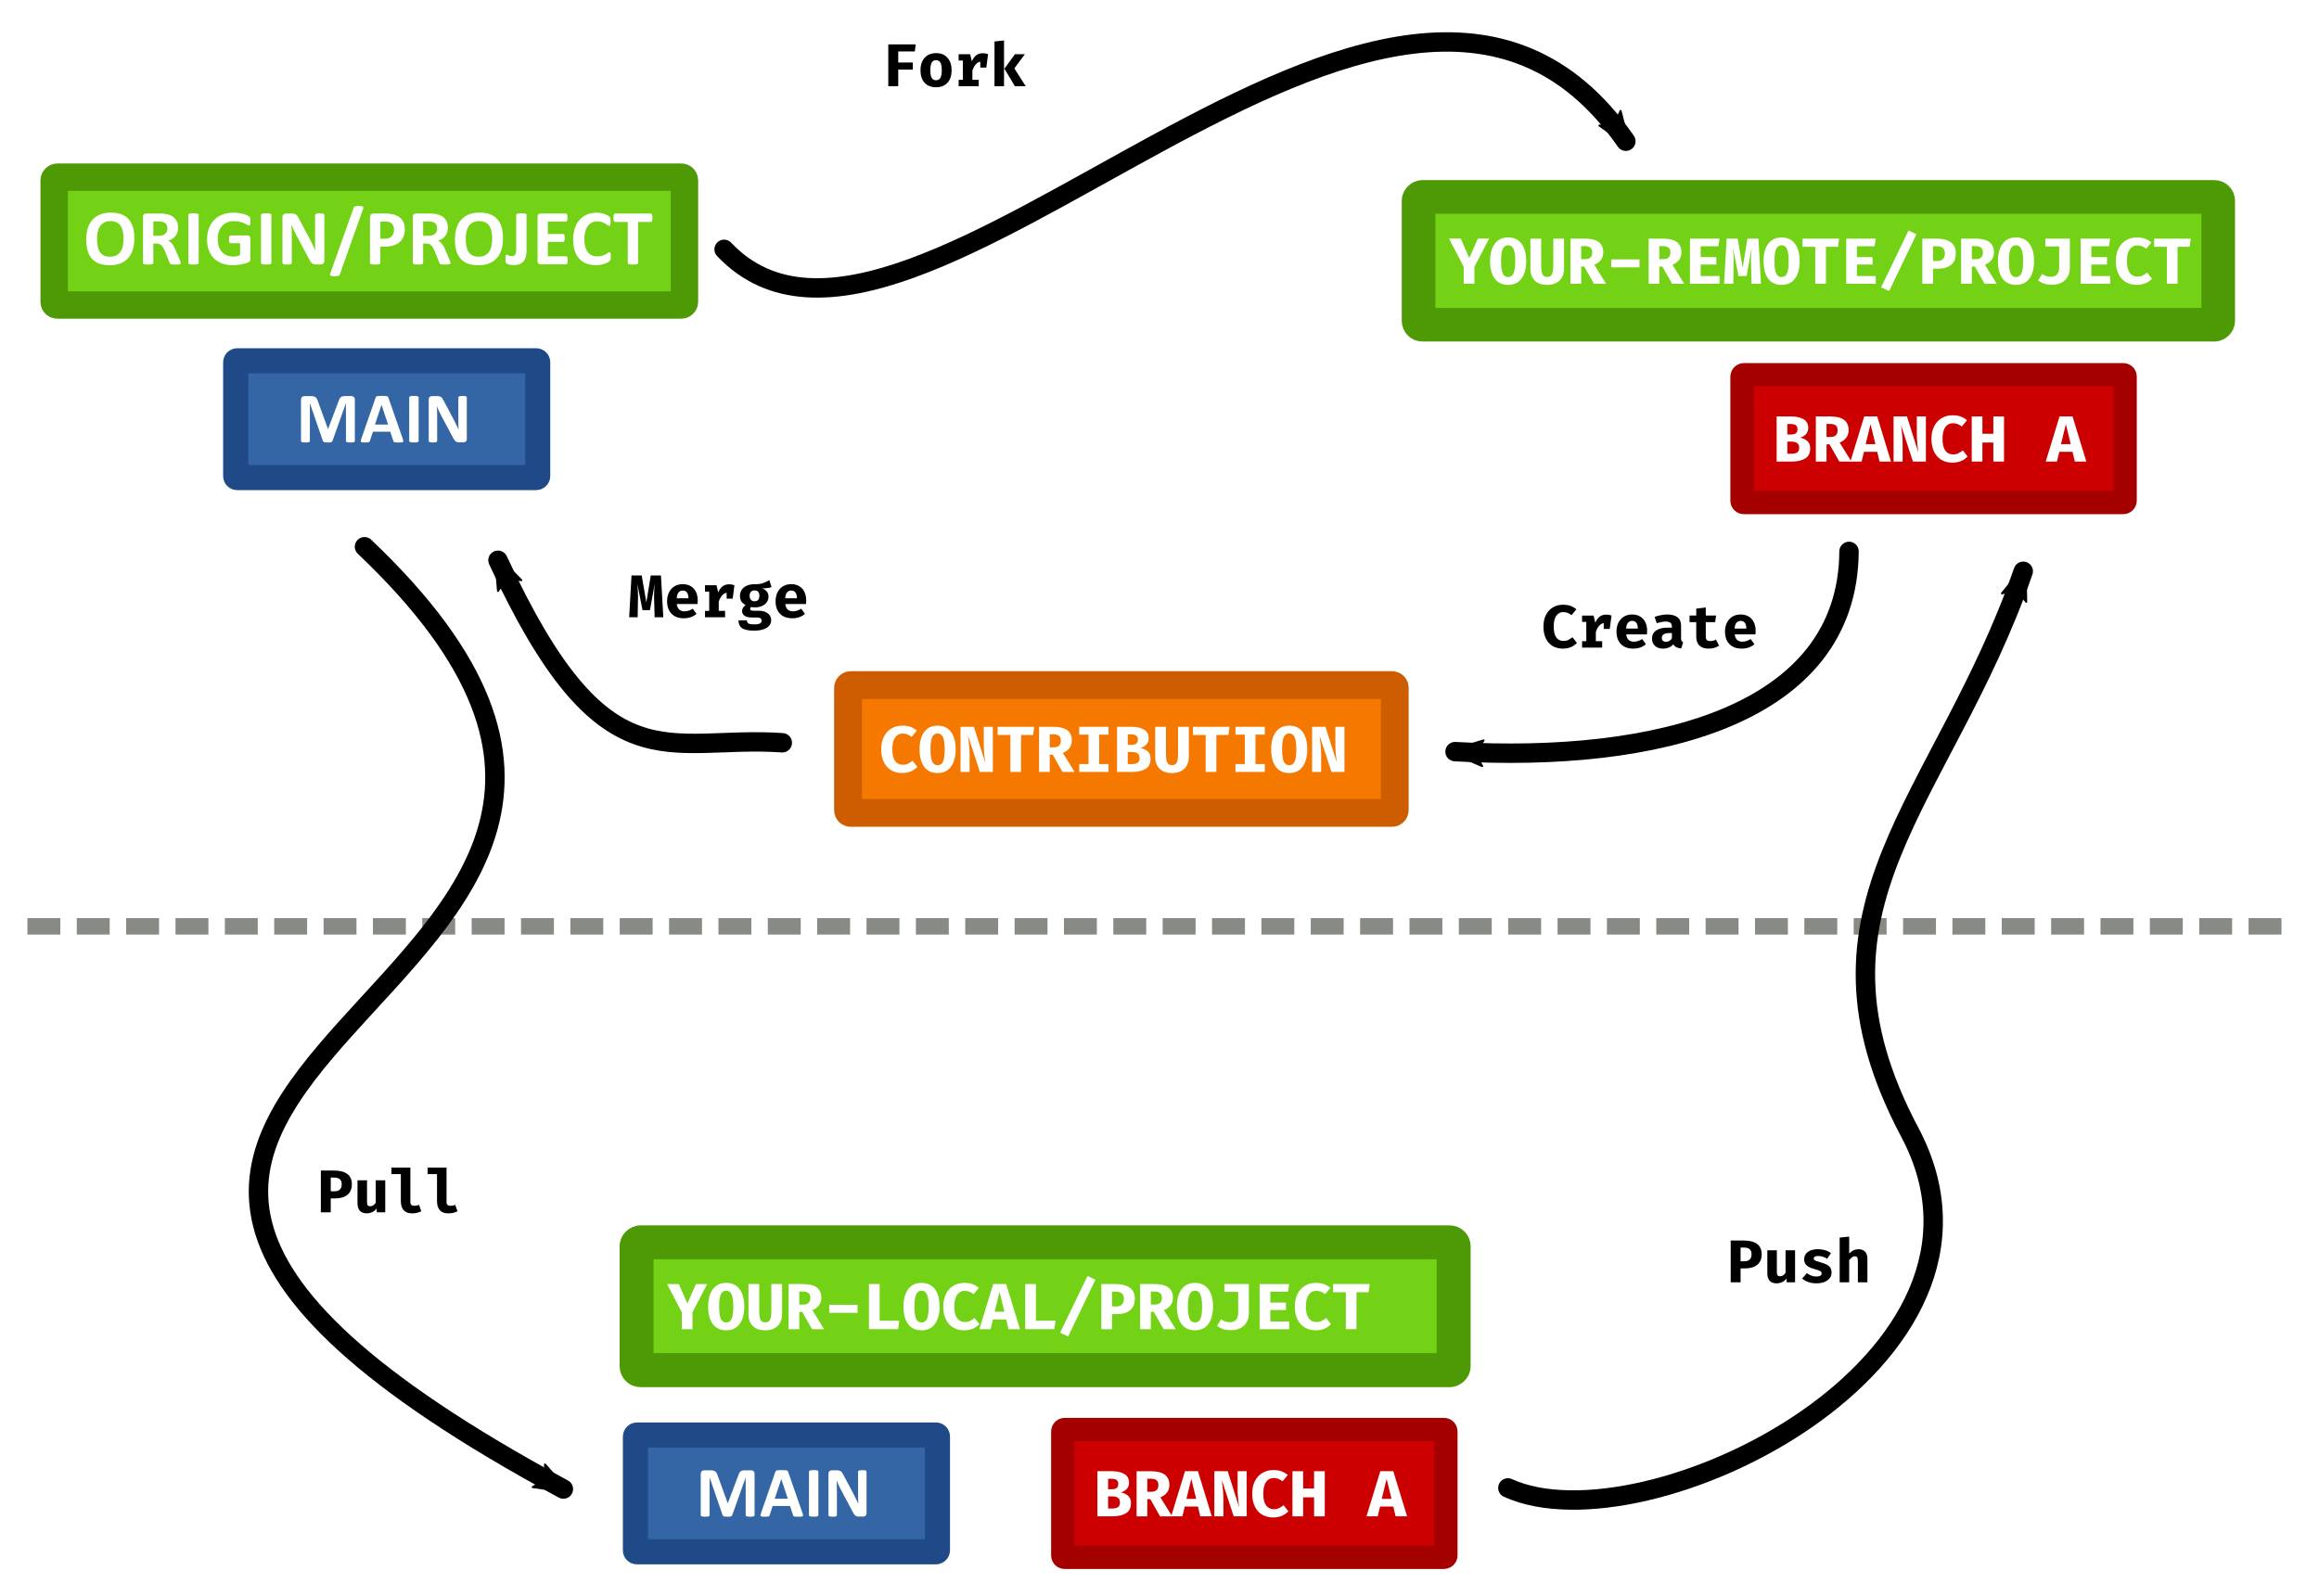 <?xml version="1.0" encoding="UTF-8" standalone="no"?>
<svg
   xmlns:dc="http://purl.org/dc/elements/1.1/"
   xmlns:cc="http://creativecommons.org/ns#"
   xmlns:rdf="http://www.w3.org/1999/02/22-rdf-syntax-ns#"
   xmlns:svg="http://www.w3.org/2000/svg"
   xmlns="http://www.w3.org/2000/svg"
   xmlns:sodipodi="http://sodipodi.sourceforge.net/DTD/sodipodi-0.dtd"
   xmlns:inkscape="http://www.inkscape.org/namespaces/inkscape"
   width="845.67"
   height="582.3"
   version="1.1"
   viewBox="0 0 845.68 582.3"
   id="svg296"
   sodipodi:docname="contribute.svg"
   inkscape:version="1.0.2-2 (e86c870879, 2021-01-15)">
  <sodipodi:namedview
     pagecolor="#ffffff"
     bordercolor="#666666"
     borderopacity="1"
     objecttolerance="10"
     gridtolerance="10"
     guidetolerance="10"
     inkscape:pageopacity="0"
     inkscape:pageshadow="2"
     inkscape:window-width="2560"
     inkscape:window-height="2126"
     id="namedview298"
     showgrid="false"
     inkscape:zoom="1.262236"
     inkscape:cx="422.83499"
     inkscape:cy="291.14999"
     inkscape:window-x="-11"
     inkscape:window-y="-11"
     inkscape:window-maximized="1"
     inkscape:current-layer="svg296" />
  <defs
     id="defs8">
    <marker
       id="marker7130"
       overflow="visible"
       orient="auto">
      <path
         transform="scale(-.6)"
         d="m8.719 4.034-10.926-4.018 10.926-4.018c-1.746 2.372-1.735 5.617-6e-7 8.035z"
         fill-rule="evenodd"
         stroke="#000"
         stroke-linejoin="round"
         stroke-width=".625"
         id="path2" />
    </marker>
    <marker
       id="marker5882"
       overflow="visible"
       orient="auto">
      <path
         transform="scale(-.6)"
         d="m8.719 4.034-10.926-4.018 10.926-4.018c-1.746 2.372-1.735 5.617-6e-7 8.035z"
         fill-rule="evenodd"
         stroke="#000"
         stroke-linejoin="round"
         stroke-width=".625"
         id="path5" />
    </marker>
  </defs>
  <path
     d="M 10,337.89 H 835.67"
     fill="none"
     stroke="#888a85"
     stroke-dasharray="12, 6"
     stroke-width="6"
     id="path10" />
  <rect
     transform="rotate(90)"
     x="71.82"
     y="-808.923"
     width="46.628"
     height="291.61"
     ry="1.408"
     fill="#73d216"
     stroke="#4e9a06"
     stroke-linecap="square"
     stroke-width="12.263"
     id="rect40" />
  <g
     fill="#ffffff"
     stroke-width="2.97"
     aria-label="YOUR-REMOTE/PROJECT"
     id="g80"
     transform="translate(-54.977,-443.08)">
    <path
       d="m 592.66,540.4 v 6.177 h -3.896 v -6.154 l -5.37,-10.311 h 4.277 l 3.112,7.08 3.136,-7.08 h 4.11 z"
       id="path42" />
    <path
       d="m 611.54,538.34 q 0,4.015 -1.711,6.344 -1.687,2.305 -4.87,2.305 -3.207,0 -4.894,-2.281 -1.687,-2.305 -1.687,-6.367 0,-4.015 1.687,-6.32 1.711,-2.328 4.894,-2.328 3.207,0 4.894,2.305 1.687,2.281 1.687,6.344 z m -3.991,0 q 0,-3.041 -0.618,-4.419 -0.594,-1.378 -1.972,-1.378 -1.378,0 -1.996,1.378 -0.594,1.378 -0.594,4.419 0,3.041 0.594,4.419 0.618,1.378 1.996,1.378 1.402,0 1.996,-1.378 0.594,-1.378 0.594,-4.419 z"
       id="path44" />
    <path
       d="m 625.34,541.07 q 0,1.711 -0.689,3.065 -0.689,1.331 -2.067,2.091 -1.378,0.76 -3.374,0.76 -2.994,0 -4.562,-1.592 -1.568,-1.592 -1.568,-4.324 v -10.953 h 3.92 v 9.504 q 0,1.592 0.166,2.542 0.166,0.95 0.641,1.449 0.499,0.475 1.402,0.475 0.903,0 1.378,-0.475 0.499,-0.499 0.665,-1.449 0.166,-0.95 0.166,-2.542 v -9.504 h 3.92 z"
       id="path46" />
    <path
       d="m 639.65,535.13 q 0,1.663 -0.903,2.804 -0.879,1.117 -2.376,1.711 l 4.3,6.938 h -4.419 l -3.564,-6.296 h -1.093 v 6.296 h -3.896 v -16.465 h 5.179 q 3.397,0 5.084,1.236 1.687,1.236 1.687,3.778 z m -4.015,0 q 0,-1.188 -0.689,-1.734 -0.665,-0.546 -2.067,-0.546 h -1.283 v 4.752 h 1.449 q 1.283,0 1.925,-0.594 0.665,-0.594 0.665,-1.877 z"
       id="path48" />
    <path
       d="m 642.54,540.59 v -2.899 h 10.311 v 2.899 z"
       id="path50" />
    <path
       d="m 668.15,535.13 q 0,1.663 -0.903,2.804 -0.879,1.117 -2.376,1.711 l 4.3,6.938 h -4.419 l -3.564,-6.296 h -1.093 v 6.296 h -3.896 v -16.465 h 5.179 q 3.397,0 5.084,1.236 1.687,1.236 1.687,3.778 z m -4.015,0 q 0,-1.188 -0.689,-1.734 -0.665,-0.546 -2.067,-0.546 h -1.283 v 4.752 h 1.449 q 1.283,0 1.925,-0.594 0.665,-0.594 0.665,-1.877 z"
       id="path52" />
    <path
       d="m 675.17,532.9 v 3.968 h 5.702 v 2.708 H 675.17 v 4.205 h 6.866 v 2.804 h -10.763 V 530.12 h 10.763 l -0.404,2.78 z"
       id="path54" />
    <path
       d="m 697.16,546.58 h -3.421 l -0.19,-7.056 q -0.024,-0.523 -0.024,-1.425 0,-1.188 0.071,-2.305 0.071,-1.14 0.166,-2.376 l -1.853,10.359 h -2.946 l -2.019,-10.359 q 0.261,2.732 0.261,4.918 l -0.024,1.259 -0.119,6.985 h -3.35 l 0.927,-16.465 h 4.015 l 1.829,10.644 1.734,-10.644 h 4.015 z"
       id="path56" />
    <path
       d="m 711.26,538.34 q 0,4.015 -1.711,6.344 -1.687,2.305 -4.871,2.305 -3.207,0 -4.894,-2.281 -1.687,-2.305 -1.687,-6.367 0,-4.015 1.687,-6.32 1.711,-2.328 4.894,-2.328 3.207,0 4.894,2.305 1.687,2.281 1.687,6.344 z m -3.991,0 q 0,-3.041 -0.618,-4.419 -0.594,-1.378 -1.972,-1.378 -1.378,0 -1.996,1.378 -0.594,1.378 -0.594,4.419 0,3.041 0.594,4.419 0.618,1.378 1.996,1.378 1.402,0 1.996,-1.378 0.594,-1.378 0.594,-4.419 z"
       id="path58" />
    <path
       d="m 720.85,533.11 v 13.471 h -3.896 V 533.11 h -4.633 v -2.994 h 13.329 l -0.38,2.994 z"
       id="path60" />
    <path
       d="m 732.15,532.9 v 3.968 h 5.702 v 2.708 H 732.15 v 4.205 h 6.866 v 2.804 h -10.763 V 530.12 h 10.763 l -0.404,2.78 z"
       id="path62" />
    <path
       d="m 743.9,549.24 -2.922,-1.354 9.979,-20.718 2.899,1.354 z"
       id="path64" />
    <path
       d="m 768.22,535.49 q 0,2.78 -1.758,4.205 -1.734,1.402 -4.752,1.402 h -1.806 v 5.488 h -3.896 v -16.465 h 5.179 q 3.421,0 5.227,1.354 1.806,1.331 1.806,4.015 z m -3.991,0 q 0,-2.59 -2.97,-2.59 h -1.354 v 5.393 h 1.544 q 1.331,0 2.043,-0.689 0.737,-0.689 0.737,-2.115 z"
       id="path66" />
    <path
       d="m 782.11,535.13 q 0,1.663 -0.903,2.804 -0.879,1.117 -2.376,1.711 l 4.3,6.938 h -4.419 l -3.564,-6.296 h -1.093 v 6.296 h -3.896 v -16.465 h 5.179 q 3.397,0 5.084,1.236 1.687,1.236 1.687,3.778 z m -4.015,0 q 0,-1.188 -0.689,-1.734 -0.665,-0.546 -2.067,-0.546 h -1.283 v 4.752 h 1.449 q 1.283,0 1.925,-0.594 0.665,-0.594 0.665,-1.877 z"
       id="path68" />
    <path
       d="m 796.74,538.34 q 0,4.015 -1.711,6.344 -1.687,2.305 -4.871,2.305 -3.207,0 -4.894,-2.281 -1.687,-2.305 -1.687,-6.367 0,-4.015 1.687,-6.32 1.711,-2.328 4.894,-2.328 3.207,0 4.894,2.305 1.687,2.281 1.687,6.344 z m -3.991,0 q 0,-3.041 -0.618,-4.419 -0.594,-1.378 -1.972,-1.378 -1.378,0 -1.996,1.378 -0.594,1.378 -0.594,4.419 0,3.041 0.594,4.419 0.618,1.378 1.996,1.378 1.402,0 1.996,-1.378 0.594,-1.378 0.594,-4.419 z"
       id="path70" />
    <path
       d="m 809.8,540.67 q 0,2.899 -1.758,4.585 -1.734,1.687 -4.871,1.687 -1.521,0 -2.685,-0.38 -1.14,-0.38 -2.281,-1.164 l 1.473,-2.4 q 0.855,0.57 1.592,0.808 0.737,0.238 1.687,0.238 1.307,0 2.115,-0.832 0.832,-0.855 0.832,-2.518 v -7.722 h -5.037 v -2.851 h 8.933 z"
       id="path72" />
    <path
       d="m 817.63,532.9 v 3.968 h 5.702 v 2.708 H 817.63 v 4.205 h 6.866 v 2.804 h -10.763 V 530.12 h 10.763 l -0.404,2.78 z"
       id="path74" />
    <path
       d="m 834.27,529.69 q 1.711,0 2.946,0.451 1.235,0.451 2.328,1.354 l -1.901,2.305 q -1.497,-1.212 -3.279,-1.212 -1.687,0 -2.732,1.425 -1.022,1.425 -1.022,4.3 0,2.875 1.022,4.277 1.022,1.378 2.804,1.378 1.093,0 1.877,-0.38 0.784,-0.38 1.687,-1.093 l 1.758,2.257 q -2.186,2.233 -5.536,2.233 -2.257,0 -3.991,-0.998 -1.711,-0.998 -2.685,-2.946 -0.974,-1.972 -0.974,-4.728 0,-2.685 0.998,-4.633 0.998,-1.948 2.756,-2.97 1.758,-1.022 3.944,-1.022 z"
       id="path76" />
    <path
       d="m 849.07,533.11 v 13.471 h -3.896 V 533.11 h -4.633 v -2.994 h 13.329 l -0.38,2.994 z"
       id="path78" />
  </g>
  <path
     d="m 674.293,201.13 c -0.421,60.081 -70.685,77.128 -143.68,73.034"
     fill="none"
     marker-end="url(#marker5882)"
     stroke="#000000"
     stroke-linecap="round"
     stroke-linejoin="round"
     stroke-width="7.076"
     id="path84" />
  <rect
     transform="rotate(90)"
     x="136.68"
     y="-774.983"
     width="46.628"
     height="139.72"
     ry="0.675"
     fill="#cc0000"
     stroke="#a40000"
     stroke-linecap="square"
     stroke-width="8.488"
     id="rect86" />
  <g
     fill="#ffffff"
     stroke-width="2.97"
     aria-label="BRANCH A"
     id="g102"
     transform="translate(-54.977,-443.08)">
    <path
       d="m 715.11,606.62 q 0,2.637 -1.877,3.73 -1.853,1.093 -4.894,1.093 h -5.465 v -16.465 h 5.227 q 2.827,0 4.562,0.998 1.734,0.974 1.734,3.207 0,1.402 -0.855,2.305 -0.855,0.903 -2.162,1.235 1.568,0.261 2.637,1.188 1.093,0.903 1.093,2.708 z m -4.633,-7.033 q 0,-0.974 -0.618,-1.402 -0.594,-0.451 -1.901,-0.451 h -1.188 v 3.825 h 1.331 q 1.236,0 1.806,-0.451 0.57,-0.475 0.57,-1.521 z m 0.618,6.866 q 0,-1.236 -0.713,-1.758 -0.689,-0.523 -2.019,-0.523 h -1.592 v 4.419 h 1.425 q 1.354,0 2.115,-0.451 0.784,-0.451 0.784,-1.687 z"
       id="path88" />
    <path
       d="m 729.12,599.99 q 0,1.663 -0.903,2.804 -0.879,1.117 -2.376,1.711 l 4.3,6.938 h -4.419 l -3.564,-6.296 h -1.093 v 6.296 h -3.896 v -16.465 h 5.179 q 3.397,0 5.084,1.236 1.687,1.235 1.687,3.778 z m -4.015,0 q 0,-1.188 -0.689,-1.734 -0.665,-0.546 -2.067,-0.546 h -1.283 v 4.752 h 1.449 q 1.283,0 1.925,-0.594 0.665,-0.594 0.665,-1.877 z"
       id="path90" />
    <path
       d="m 739.54,607.88 h -4.823 l -0.855,3.564 h -4.087 l 5.037,-16.465 h 4.728 l 5.037,16.465 h -4.181 z m -4.205,-2.804 h 3.564 l -1.782,-7.294 z"
       id="path92" />
    <path
       d="m 748.25,598.21 q 0.238,1.806 0.404,3.493 0.166,1.663 0.166,3.54 v 6.201 h -3.303 v -16.465 h 4.871 l 4.181,13.186 q -0.57,-3.659 -0.57,-6.89 v -6.296 h 3.303 v 16.465 h -4.728 z"
       id="path94" />
    <path
       d="m 767.03,594.55 q 1.711,0 2.946,0.451 1.236,0.451 2.328,1.354 l -1.901,2.305 q -1.497,-1.212 -3.279,-1.212 -1.687,0 -2.732,1.425 -1.022,1.425 -1.022,4.3 0,2.875 1.022,4.277 1.022,1.378 2.804,1.378 1.093,0 1.877,-0.38 0.784,-0.38 1.687,-1.093 l 1.758,2.257 q -2.186,2.233 -5.536,2.233 -2.257,0 -3.991,-0.998 -1.711,-0.998 -2.685,-2.946 -0.974,-1.972 -0.974,-4.728 0,-2.685 0.998,-4.633 0.998,-1.948 2.756,-2.97 1.758,-1.022 3.944,-1.022 z"
       id="path96" />
    <path
       d="m 781.9,611.44 v -6.938 h -3.991 v 6.938 h -3.896 v -16.465 h 3.896 v 6.32 H 781.9 v -6.32 h 3.896 v 16.465 z"
       id="path98" />
    <path
       d="m 810.77,607.88 h -4.823 l -0.855,3.564 h -4.087 l 5.037,-16.465 h 4.728 l 5.037,16.465 h -4.182 z m -4.205,-2.804 h 3.564 l -1.782,-7.294 z"
       id="path100" />
  </g>
  <path
     d="m 264.063,90.95 c 68.049,72.029 243.9,-162.06 328.84,-39.442"
     fill="none"
     marker-end="url(#marker7130)"
     stroke="#000000"
     stroke-linecap="round"
     stroke-linejoin="round"
     stroke-width="7.076"
     id="path122" />
  <g
     stroke-width="2.75"
     style="font-variant-ligatures:normal;font-variant-caps:normal;font-variant-numeric:normal;font-feature-settings:normal"
     aria-label="Fork"
     id="g132"
     transform="translate(-54.977,-443.08)">
    <path
       d="m 382.54,461.85 v 4.025 h 5.323 v 2.596 H 382.54 v 6.049 h -3.629 v -15.244 h 10.008 l -0.352,2.574 z"
       id="path124" />
    <path
       d="m 396.33,462.45 q 2.662,0 4.157,1.694 1.518,1.672 1.518,4.509 0,2.947 -1.496,4.597 -1.496,1.65 -4.179,1.65 -2.684,0 -4.179,-1.628 -1.496,-1.65 -1.496,-4.597 0,-1.87 0.66,-3.256 0.682,-1.408 1.958,-2.178 1.298,-0.792 3.058,-0.792 z m 0,2.574 q -1.078,0 -1.584,0.88 -0.506,0.858 -0.506,2.772 0,1.936 0.506,2.816 0.506,0.858 1.584,0.858 1.078,0 1.584,-0.88 0.506,-0.88 0.506,-2.816 0,-1.892 -0.506,-2.75 -0.506,-0.88 -1.584,-0.88 z"
       id="path126" />
    <path
       d="m 413.37,462.49 q 1.056,0 1.936,0.352 l -0.638,4.883 h -2.2 v -2.134 q -0.968,0.154 -1.716,1.034 -0.748,0.88 -1.166,2.222 v 3.344 h 2.31 v 2.332 h -7.325 v -2.332 h 1.54 v -7.039 h -1.54 v -2.31 h 4.201 l 0.616,2.618 q 0.638,-1.496 1.606,-2.222 0.968,-0.748 2.376,-0.748 z"
       id="path128" />
    <path
       d="m 421.12,457.83 v 16.695 h -3.475 v -16.321 z m 7.611,5.015 -3.849,5.169 4.157,6.511 h -3.959 l -3.827,-6.401 3.849,-5.279 z"
       id="path130" />
  </g>
  <g
     stroke-width="2.75"
     style="font-variant-ligatures:normal;font-variant-caps:normal;font-variant-numeric:normal;font-feature-settings:normal"
     aria-label="Merge"
     id="g144"
     transform="translate(-54.977,-443.08)">
    <path
       d="m 296.87,668.23 h -3.167 l -0.176,-6.533 q -0.022,-0.484 -0.022,-1.32 0,-1.1 0.066,-2.134 0.066,-1.056 0.154,-2.2 l -1.716,9.59 h -2.728 l -1.87,-9.59 q 0.242,2.53 0.242,4.553 l -0.022,1.166 -0.11,6.467 h -3.102 l 0.858,-15.244 h 3.717 l 1.694,9.854 1.606,-9.854 h 3.717 z"
       id="path134" />
    <path
       d="m 301.79,663.41 q 0.33,2.662 2.816,2.662 1.496,0 2.991,-0.968 l 1.386,1.892 q -0.858,0.748 -2.046,1.188 -1.188,0.418 -2.618,0.418 -1.958,0 -3.321,-0.77 -1.364,-0.792 -2.068,-2.178 -0.682,-1.408 -0.682,-3.256 0,-1.76 0.66,-3.167 0.682,-1.43 1.958,-2.244 1.298,-0.836 3.079,-0.836 1.672,0 2.904,0.726 1.232,0.704 1.892,2.068 0.682,1.342 0.682,3.212 0,0.726 -0.066,1.254 z m 2.156,-4.927 q -0.946,0 -1.518,0.704 -0.572,0.682 -0.682,2.112 h 4.289 q -0.044,-2.816 -2.09,-2.816 z"
       id="path136" />
    <path
       d="m 320.87,656.2 q 1.056,0 1.936,0.352 l -0.638,4.883 h -2.2 v -2.134 q -0.968,0.154 -1.716,1.034 -0.748,0.88 -1.166,2.222 v 3.344 h 2.31 v 2.332 h -7.325 v -2.332 h 1.54 v -7.039 h -1.54 v -2.31 h 4.201 l 0.616,2.618 q 0.638,-1.496 1.606,-2.222 0.968,-0.748 2.376,-0.748 z"
       id="path138" />
    <path
       d="m 336.33,657.23 q -1.144,0.462 -3.365,0.462 1.144,0.506 1.694,1.21 0.572,0.704 0.572,1.804 0,1.122 -0.616,2.024 -0.616,0.88 -1.738,1.386 -1.122,0.506 -2.596,0.506 -0.726,0 -1.364,-0.132 -0.176,0.088 -0.286,0.286 -0.088,0.176 -0.088,0.374 0,0.33 0.242,0.528 0.264,0.176 1.034,0.176 h 1.936 q 1.32,0 2.332,0.44 1.012,0.44 1.562,1.21 0.55,0.77 0.55,1.738 0,1.826 -1.606,2.837 -1.584,1.034 -4.641,1.034 -2.178,0 -3.431,-0.462 -1.232,-0.44 -1.738,-1.254 -0.484,-0.814 -0.484,-2.046 h 3.079 q 0,0.55 0.198,0.858 0.22,0.308 0.792,0.462 0.572,0.154 1.672,0.154 1.54,0 2.112,-0.352 0.594,-0.352 0.594,-0.99 0,-0.528 -0.44,-0.858 -0.418,-0.308 -1.254,-0.308 h -1.848 q -1.804,0 -2.706,-0.638 -0.902,-0.66 -0.902,-1.672 0,-0.66 0.33,-1.232 0.352,-0.594 0.968,-0.99 -1.1,-0.594 -1.584,-1.386 -0.484,-0.814 -0.484,-1.958 0,-1.298 0.66,-2.266 0.66,-0.968 1.848,-1.474 1.188,-0.528 2.706,-0.528 1.76,0.044 2.991,-0.33 1.232,-0.396 2.508,-1.166 z m -6.203,1.21 q -0.836,0 -1.32,0.528 -0.462,0.528 -0.462,1.43 0,0.946 0.484,1.474 0.484,0.528 1.298,0.528 0.858,0 1.32,-0.506 0.462,-0.528 0.462,-1.54 0,-1.914 -1.782,-1.914 z"
       id="path140" />
    <path
       d="m 341.35,663.41 q 0.33,2.662 2.816,2.662 1.496,0 2.991,-0.968 l 1.386,1.892 q -0.858,0.748 -2.046,1.188 -1.188,0.418 -2.618,0.418 -1.958,0 -3.321,-0.77 -1.364,-0.792 -2.068,-2.178 -0.682,-1.408 -0.682,-3.256 0,-1.76 0.66,-3.167 0.682,-1.43 1.958,-2.244 1.298,-0.836 3.079,-0.836 1.672,0 2.904,0.726 1.232,0.704 1.892,2.068 0.682,1.342 0.682,3.212 0,0.726 -0.066,1.254 z m 2.156,-4.927 q -0.946,0 -1.518,0.704 -0.572,0.682 -0.682,2.112 h 4.289 q -0.044,-2.816 -2.09,-2.816 z"
       id="path142" />
  </g>
  <rect
     transform="rotate(90)"
     x="453.16"
     y="-530.103"
     width="46.628"
     height="297.95"
     ry="1.438"
     fill="#73d216"
     stroke="#4e9a06"
     stroke-linecap="square"
     stroke-width="12.395"
     id="rect146" />
  <g
     fill="#ffffff"
     stroke-width="2.97"
     aria-label="YOUR-LOCAL/PROJECT"
     id="g184"
     transform="translate(-54.977,-443.08)">
    <path
       d="m 307.51,921.75 v 6.177 h -3.896 v -6.154 l -5.37,-10.311 h 4.277 l 3.112,7.08 3.136,-7.08 h 4.11 z"
       id="path148" />
    <path
       d="m 326.39,919.68 q 0,4.015 -1.711,6.344 -1.687,2.305 -4.871,2.305 -3.207,0 -4.894,-2.281 -1.687,-2.305 -1.687,-6.367 0,-4.015 1.687,-6.32 1.711,-2.328 4.894,-2.328 3.207,0 4.894,2.305 1.687,2.281 1.687,6.344 z m -3.991,0 q 0,-3.041 -0.618,-4.419 -0.594,-1.378 -1.972,-1.378 -1.378,0 -1.996,1.378 -0.594,1.378 -0.594,4.419 0,3.041 0.594,4.419 0.618,1.378 1.996,1.378 1.402,0 1.996,-1.378 0.594,-1.378 0.594,-4.419 z"
       id="path150" />
    <path
       d="m 340.18,922.41 q 0,1.711 -0.689,3.065 -0.689,1.331 -2.067,2.091 -1.378,0.76 -3.374,0.76 -2.994,0 -4.562,-1.592 -1.568,-1.592 -1.568,-4.324 v -10.953 h 3.92 v 9.504 q 0,1.592 0.166,2.542 0.166,0.95 0.641,1.449 0.499,0.475 1.402,0.475 0.903,0 1.378,-0.475 0.499,-0.499 0.665,-1.449 0.166,-0.95 0.166,-2.542 v -9.504 h 3.92 z"
       id="path152" />
    <path
       d="m 354.5,916.47 q 0,1.663 -0.903,2.804 -0.879,1.117 -2.376,1.711 l 4.3,6.938 h -4.419 l -3.564,-6.296 h -1.093 v 6.296 h -3.896 v -16.465 h 5.179 q 3.397,0 5.084,1.235 1.687,1.236 1.687,3.778 z m -4.015,0 q 0,-1.188 -0.689,-1.734 -0.665,-0.546 -2.067,-0.546 h -1.283 v 4.752 h 1.449 q 1.283,0 1.925,-0.594 0.665,-0.594 0.665,-1.877 z"
       id="path154" />
    <path
       d="m 357.39,921.94 v -2.899 h 10.311 v 2.899 z"
       id="path156" />
    <path
       d="m 371.87,927.92 v -16.465 h 3.896 v 13.376 h 7.128 l -0.38,3.089 z"
       id="path158" />
    <path
       d="m 397.62,919.68 q 0,4.015 -1.711,6.344 -1.687,2.305 -4.87,2.305 -3.207,0 -4.894,-2.281 -1.687,-2.305 -1.687,-6.367 0,-4.015 1.687,-6.32 1.711,-2.328 4.894,-2.328 3.207,0 4.894,2.305 1.687,2.281 1.687,6.344 z m -3.991,0 q 0,-3.041 -0.618,-4.419 -0.594,-1.378 -1.972,-1.378 -1.378,0 -1.996,1.378 -0.594,1.378 -0.594,4.419 0,3.041 0.594,4.419 0.618,1.378 1.996,1.378 1.402,0 1.996,-1.378 0.594,-1.378 0.594,-4.419 z"
       id="path160" />
    <path
       d="m 406.66,911.03 q 1.711,0 2.946,0.451 1.236,0.451 2.328,1.354 l -1.901,2.305 q -1.497,-1.212 -3.279,-1.212 -1.687,0 -2.732,1.425 -1.022,1.425 -1.022,4.3 0,2.875 1.022,4.277 1.022,1.378 2.804,1.378 1.093,0 1.877,-0.38 0.784,-0.38 1.687,-1.093 l 1.758,2.257 q -2.186,2.233 -5.536,2.233 -2.257,0 -3.991,-0.998 -1.711,-0.998 -2.685,-2.946 -0.974,-1.972 -0.974,-4.728 0,-2.685 0.998,-4.633 0.998,-1.948 2.756,-2.97 1.758,-1.022 3.944,-1.022 z"
       id="path162" />
    <path
       d="m 421.9,924.36 h -4.823 l -0.855,3.564 h -4.087 l 5.037,-16.465 h 4.728 l 5.037,16.465 h -4.182 z m -4.205,-2.804 h 3.564 l -1.782,-7.294 z"
       id="path164" />
    <path
       d="m 428.85,927.92 v -16.465 h 3.896 v 13.376 h 7.128 l -0.38,3.089 z"
       id="path166" />
    <path
       d="m 444.5,930.58 -2.922,-1.354 9.979,-20.718 2.899,1.354 z"
       id="path168" />
    <path
       d="m 468.82,916.83 q 0,2.78 -1.758,4.205 -1.734,1.402 -4.752,1.402 h -1.806 v 5.488 h -3.896 v -16.465 h 5.179 q 3.421,0 5.227,1.354 1.806,1.331 1.806,4.015 z m -3.991,0 q 0,-2.59 -2.97,-2.59 h -1.354 v 5.393 h 1.544 q 1.331,0 2.043,-0.689 0.737,-0.689 0.737,-2.115 z"
       id="path170" />
    <path
       d="m 482.71,916.47 q 0,1.663 -0.903,2.804 -0.879,1.117 -2.376,1.711 l 4.3,6.938 h -4.419 l -3.564,-6.296 h -1.093 v 6.296 h -3.896 v -16.465 h 5.179 q 3.397,0 5.084,1.235 1.687,1.236 1.687,3.778 z m -4.015,0 q 0,-1.188 -0.689,-1.734 -0.665,-0.546 -2.067,-0.546 h -1.283 v 4.752 h 1.449 q 1.283,0 1.925,-0.594 0.665,-0.594 0.665,-1.877 z"
       id="path172" />
    <path
       d="m 497.34,919.68 q 0,4.015 -1.711,6.344 -1.687,2.305 -4.871,2.305 -3.207,0 -4.894,-2.281 -1.687,-2.305 -1.687,-6.367 0,-4.015 1.687,-6.32 1.711,-2.328 4.894,-2.328 3.207,0 4.894,2.305 1.687,2.281 1.687,6.344 z m -3.991,0 q 0,-3.041 -0.618,-4.419 -0.594,-1.378 -1.972,-1.378 -1.378,0 -1.996,1.378 -0.594,1.378 -0.594,4.419 0,3.041 0.594,4.419 0.618,1.378 1.996,1.378 1.402,0 1.996,-1.378 0.594,-1.378 0.594,-4.419 z"
       id="path174" />
    <path
       d="m 510.4,922.01 q 0,2.899 -1.758,4.585 -1.734,1.687 -4.871,1.687 -1.521,0 -2.685,-0.38 -1.14,-0.38 -2.281,-1.164 l 1.473,-2.4 q 0.855,0.57 1.592,0.808 0.736,0.238 1.687,0.238 1.307,0 2.115,-0.832 0.832,-0.855 0.832,-2.518 v -7.722 h -5.037 v -2.851 h 8.933 z"
       id="path176" />
    <path
       d="m 518.23,914.24 v 3.968 h 5.702 v 2.708 H 518.23 v 4.205 h 6.866 v 2.804 h -10.763 V 911.46 h 10.763 l -0.404,2.78 z"
       id="path178" />
    <path
       d="m 534.87,911.03 q 1.711,0 2.946,0.451 1.235,0.451 2.328,1.354 l -1.901,2.305 q -1.497,-1.212 -3.279,-1.212 -1.687,0 -2.732,1.425 -1.022,1.425 -1.022,4.3 0,2.875 1.022,4.277 1.022,1.378 2.804,1.378 1.093,0 1.877,-0.38 0.784,-0.38 1.687,-1.093 l 1.758,2.257 q -2.186,2.233 -5.536,2.233 -2.257,0 -3.991,-0.998 -1.711,-0.998 -2.685,-2.946 -0.974,-1.972 -0.974,-4.728 0,-2.685 0.998,-4.633 0.998,-1.948 2.756,-2.97 1.758,-1.022 3.944,-1.022 z"
       id="path180" />
    <path
       d="m 549.66,914.45 v 13.471 h -3.896 V 914.45 h -4.633 v -2.994 h 13.329 l -0.38,2.994 z"
       id="path182" />
  </g>
  <rect
     transform="rotate(90)"
     x="521.43"
     y="-527.283"
     width="46.628"
     height="139.72"
     ry="0.675"
     fill="#cc0000"
     stroke="#a40000"
     stroke-linecap="square"
     stroke-width="8.488"
     id="rect186" />
  <g
     fill="#ffffff"
     stroke-width="2.97"
     aria-label="BRANCH A"
     id="g202"
     transform="translate(-54.977,-443.08)">
    <path
       d="m 467.41,991.36 q 0,2.637 -1.877,3.73 -1.853,1.093 -4.894,1.093 h -5.465 v -16.465 h 5.227 q 2.827,0 4.562,0.998 1.734,0.974 1.734,3.207 0,1.402 -0.855,2.305 -0.855,0.903 -2.162,1.236 1.568,0.261 2.637,1.188 1.093,0.903 1.093,2.708 z m -4.633,-7.033 q 0,-0.974 -0.618,-1.402 -0.594,-0.451 -1.901,-0.451 h -1.188 v 3.825 h 1.331 q 1.236,0 1.806,-0.451 0.57,-0.475 0.57,-1.521 z m 0.618,6.866 q 0,-1.236 -0.713,-1.758 -0.689,-0.523 -2.019,-0.523 h -1.592 v 4.419 h 1.425 q 1.354,0 2.115,-0.451 0.784,-0.451 0.784,-1.687 z"
       id="path188" />
    <path
       d="m 481.42,984.74 q 0,1.663 -0.903,2.804 -0.879,1.117 -2.376,1.711 l 4.3,6.938 h -4.419 l -3.564,-6.296 h -1.093 v 6.296 h -3.896 v -16.465 h 5.179 q 3.397,0 5.084,1.235 1.687,1.236 1.687,3.778 z m -4.015,0 q 0,-1.188 -0.689,-1.734 -0.665,-0.546 -2.067,-0.546 h -1.283 v 4.752 h 1.449 q 1.283,0 1.925,-0.594 0.665,-0.594 0.665,-1.877 z"
       id="path190" />
    <path
       d="m 491.84,992.62 h -4.823 l -0.855,3.564 h -4.087 l 5.037,-16.465 h 4.728 l 5.037,16.465 h -4.182 z m -4.205,-2.804 h 3.564 l -1.782,-7.294 z"
       id="path192" />
    <path
       d="m 500.55,982.95 q 0.238,1.806 0.404,3.493 0.166,1.663 0.166,3.54 v 6.201 h -3.303 v -16.465 h 4.871 l 4.181,13.186 q -0.57,-3.659 -0.57,-6.89 v -6.296 h 3.303 v 16.465 h -4.728 z"
       id="path194" />
    <path
       d="m 519.33,979.3 q 1.711,0 2.946,0.451 1.235,0.451 2.328,1.354 l -1.901,2.305 q -1.497,-1.212 -3.279,-1.212 -1.687,0 -2.732,1.425 -1.022,1.425 -1.022,4.3 0,2.875 1.022,4.277 1.022,1.378 2.804,1.378 1.093,0 1.877,-0.38 0.784,-0.38 1.687,-1.093 l 1.758,2.257 q -2.186,2.233 -5.536,2.233 -2.257,0 -3.991,-0.998 -1.711,-0.998 -2.685,-2.946 -0.974,-1.972 -0.974,-4.728 0,-2.685 0.998,-4.633 0.998,-1.948 2.756,-2.97 1.758,-1.022 3.944,-1.022 z"
       id="path196" />
    <path
       d="m 534.19,996.19 v -6.938 h -3.991 v 6.938 h -3.896 v -16.465 h 3.896 v 6.32 h 3.991 v -6.32 h 3.896 v 16.465 z"
       id="path198" />
    <path
       d="m 563.07,992.62 h -4.823 l -0.855,3.564 h -4.087 l 5.037,-16.465 h 4.728 l 5.037,16.465 h -4.181 z m -4.205,-2.804 h 3.564 l -1.782,-7.294 z"
       id="path200" />
  </g>
  <rect
     transform="rotate(90)"
     x="249.89"
     y="-508.633"
     width="46.628"
     height="199.38"
     ry="0.963"
     fill="#3465a4"
     stroke="#204a87"
     stroke-linecap="square"
     stroke-width="10.14"
     id="rect204"
     style="stroke:#ce5c00;fill:#f57900" />
  <g
     fill="#ffffff"
     stroke-width="2.97"
     aria-label="CONTRIBUTION"
     id="g230"
     transform="translate(-54.977,-443.08)">
    <path
       d="m 384.04,707.76 q 1.711,0 2.946,0.451 1.235,0.451 2.328,1.354 l -1.901,2.305 q -1.497,-1.212 -3.279,-1.212 -1.687,0 -2.732,1.425 -1.022,1.425 -1.022,4.3 0,2.875 1.022,4.277 1.022,1.378 2.804,1.378 1.093,0 1.877,-0.38 0.784,-0.38 1.687,-1.093 l 1.758,2.257 q -2.186,2.233 -5.536,2.233 -2.257,0 -3.991,-0.998 -1.711,-0.998 -2.685,-2.946 -0.974,-1.972 -0.974,-4.728 0,-2.685 0.998,-4.633 0.998,-1.948 2.756,-2.97 1.758,-1.022 3.944,-1.022 z"
       id="path206" />
    <path
       d="m 403.48,716.41 q 0,4.015 -1.711,6.344 -1.687,2.305 -4.871,2.305 -3.207,0 -4.894,-2.281 -1.687,-2.305 -1.687,-6.367 0,-4.015 1.687,-6.32 1.711,-2.328 4.894,-2.328 3.207,0 4.894,2.305 1.687,2.281 1.687,6.344 z m -3.991,0 q 0,-3.041 -0.618,-4.419 -0.594,-1.378 -1.972,-1.378 -1.378,0 -1.996,1.378 -0.594,1.378 -0.594,4.419 0,3.041 0.594,4.419 0.618,1.378 1.996,1.378 1.402,0 1.996,-1.378 0.594,-1.378 0.594,-4.419 z"
       id="path208" />
    <path
       d="m 407.99,711.42 q 0.238,1.806 0.404,3.493 0.166,1.663 0.166,3.54 v 6.201 h -3.303 v -16.465 h 4.871 l 4.182,13.186 q -0.57,-3.659 -0.57,-6.89 v -6.296 h 3.303 v 16.465 h -4.728 z"
       id="path210" />
    <path
       d="m 427.32,711.18 v 13.471 h -3.896 V 711.18 h -4.633 v -2.994 h 13.329 l -0.38,2.994 z"
       id="path212" />
    <path
       d="m 445.84,713.2 q 0,1.663 -0.903,2.804 -0.879,1.117 -2.376,1.711 l 4.3,6.938 h -4.419 l -3.564,-6.296 h -1.093 v 6.296 h -3.896 v -16.465 h 5.179 q 3.397,0 5.084,1.236 1.687,1.235 1.687,3.778 z m -4.015,0 q 0,-1.188 -0.689,-1.734 -0.665,-0.546 -2.067,-0.546 h -1.283 v 4.752 h 1.449 q 1.283,0 1.925,-0.594 0.665,-0.594 0.665,-1.877 z"
       id="path214" />
    <path
       d="m 459.23,708.19 v 2.851 h -3.397 v 10.739 h 3.397 v 2.875 H 448.539 V 721.78 h 3.397 v -10.739 h -3.397 v -2.851 z"
       id="path216" />
    <path
       d="m 474.57,719.83 q 0,2.637 -1.877,3.73 -1.853,1.093 -4.894,1.093 h -5.465 v -16.465 h 5.227 q 2.827,0 4.562,0.998 1.734,0.974 1.734,3.207 0,1.402 -0.855,2.305 -0.855,0.903 -2.162,1.235 1.568,0.261 2.637,1.188 1.093,0.903 1.093,2.708 z m -4.633,-7.033 q 0,-0.974 -0.618,-1.402 -0.594,-0.451 -1.901,-0.451 h -1.188 v 3.825 h 1.331 q 1.236,0 1.806,-0.451 0.57,-0.475 0.57,-1.521 z m 0.618,6.866 q 0,-1.236 -0.713,-1.758 -0.689,-0.523 -2.019,-0.523 h -1.592 v 4.419 h 1.425 q 1.354,0 2.115,-0.451 0.784,-0.451 0.784,-1.687 z"
       id="path218" />
    <path
       d="m 488.51,719.14 q 0,1.711 -0.689,3.065 -0.689,1.331 -2.067,2.091 -1.378,0.76 -3.374,0.76 -2.994,0 -4.562,-1.592 -1.568,-1.592 -1.568,-4.324 v -10.953 h 3.92 v 9.504 q 0,1.592 0.166,2.542 0.166,0.95 0.641,1.449 0.499,0.475 1.402,0.475 0.903,0 1.378,-0.475 0.499,-0.499 0.665,-1.449 0.166,-0.95 0.166,-2.542 v -9.504 h 3.92 z"
       id="path220" />
    <path
       d="m 498.55,711.18 v 13.471 h -3.896 V 711.18 h -4.633 v -2.994 h 13.329 l -0.38,2.994 z"
       id="path222" />
    <path
       d="m 516.22,708.19 v 2.851 h -3.397 v 10.739 h 3.397 v 2.875 H 505.529 V 721.78 h 3.397 v -10.739 h -3.397 v -2.851 z"
       id="path224" />
    <path
       d="m 531.7,716.41 q 0,4.015 -1.711,6.344 -1.687,2.305 -4.871,2.305 -3.207,0 -4.894,-2.281 -1.687,-2.305 -1.687,-6.367 0,-4.015 1.687,-6.32 1.711,-2.328 4.894,-2.328 3.207,0 4.894,2.305 1.687,2.281 1.687,6.344 z m -3.991,0 q 0,-3.041 -0.618,-4.419 -0.594,-1.378 -1.972,-1.378 -1.378,0 -1.996,1.378 -0.594,1.378 -0.594,4.419 0,3.041 0.594,4.419 0.618,1.378 1.996,1.378 1.402,0 1.996,-1.378 0.594,-1.378 0.594,-4.419 z"
       id="path226" />
    <path
       d="m 536.2,711.42 q 0.238,1.806 0.404,3.493 0.166,1.663 0.166,3.54 v 6.201 h -3.303 v -16.465 h 4.871 l 4.182,13.186 q -0.57,-3.659 -0.57,-6.89 v -6.296 h 3.303 v 16.465 h -4.728 z"
       id="path228" />
  </g>
  <g
     fill="none"
     stroke="#000000"
     stroke-linecap="round"
     stroke-linejoin="round"
     stroke-width="7.076"
     id="g256"
     transform="translate(-54.977,-443.08)">
    <path
       d="m 187.9,642.51 c 177.28,168.22 -219.75,185.8 72.525,343.72"
       marker-end="url(#marker5882)"
       id="path250" />
    <path
       d="m 604.86,985.82 c 50.06,22.82 190.99,-46.065 146.57,-129.74 -43.863,-82.62 12.153,-120.28 41.377,-204.62"
       marker-end="url(#marker5882)"
       id="path252" />
    <path
       d="m 340.26,714.01 c -42.13,-2.909 -64.726,17.544 -103.68,-66.565"
       marker-end="url(#marker5882)"
       id="path254" />
  </g>
  <g
     stroke-width="2.75"
     id="g292"
     transform="translate(-54.977,-443.08)">
    <g
       style="font-variant-ligatures:normal;font-variant-caps:normal;font-variant-numeric:normal;font-feature-settings:normal"
       aria-label="Create"
       id="g270">
      <path
         d="m 624.96,663.66 q 1.584,0 2.728,0.418 1.144,0.418 2.156,1.254 l -1.76,2.134 q -1.386,-1.122 -3.035,-1.122 -1.562,0 -2.53,1.32 -0.946,1.32 -0.946,3.981 0,2.662 0.946,3.959 0.946,1.276 2.596,1.276 1.012,0 1.738,-0.352 0.726,-0.352 1.562,-1.012 l 1.628,2.09 q -2.024,2.068 -5.125,2.068 -2.09,0 -3.695,-0.924 -1.584,-0.924 -2.486,-2.728 -0.902,-1.826 -0.902,-4.377 0,-2.486 0.924,-4.289 0.924,-1.804 2.552,-2.75 1.628,-0.946 3.651,-0.946 z"
         id="path258" />
      <path
         d="m 640.72,667.26 q 1.056,0 1.936,0.352 l -0.638,4.883 h -2.2 v -2.134 q -0.968,0.154 -1.716,1.034 -0.748,0.88 -1.166,2.222 v 3.344 h 2.31 v 2.332 h -7.325 v -2.332 h 1.54 v -7.039 h -1.54 v -2.31 h 4.201 l 0.616,2.618 q 0.638,-1.496 1.606,-2.222 0.968,-0.748 2.376,-0.748 z"
         id="path260" />
      <path
         d="m 648.01,674.48 q 0.33,2.662 2.816,2.662 1.496,0 2.991,-0.968 l 1.386,1.892 q -0.858,0.748 -2.046,1.188 -1.188,0.418 -2.618,0.418 -1.958,0 -3.321,-0.77 -1.364,-0.792 -2.068,-2.178 -0.682,-1.408 -0.682,-3.256 0,-1.76 0.66,-3.167 0.682,-1.43 1.958,-2.244 1.298,-0.836 3.079,-0.836 1.672,0 2.904,0.726 1.232,0.704 1.892,2.068 0.682,1.342 0.682,3.212 0,0.726 -0.066,1.254 z m 2.156,-4.927 q -0.946,0 -1.518,0.704 -0.572,0.682 -0.682,2.112 h 4.289 q -0.044,-2.816 -2.09,-2.816 z"
         id="path262" />
      <path
         d="m 668.02,675.93 q 0,0.638 0.176,0.946 0.176,0.308 0.594,0.462 l -0.726,2.288 q -1.056,-0.11 -1.76,-0.462 -0.704,-0.374 -1.1,-1.078 -0.66,0.77 -1.672,1.188 -1.012,0.396 -2.156,0.396 -1.804,0 -2.881,-1.012 -1.078,-1.034 -1.078,-2.662 0,-1.892 1.496,-2.925 1.496,-1.056 4.201,-1.056 h 1.562 v -0.418 q 0,-1.804 -2.31,-1.804 -0.594,0 -1.496,0.176 -0.88,0.154 -1.716,0.44 l -0.792,-2.31 q 1.122,-0.418 2.332,-0.638 1.232,-0.242 2.222,-0.242 5.103,0 5.103,4.135 z m -5.455,1.254 q 0.594,0 1.188,-0.33 0.616,-0.352 0.924,-0.946 v -1.914 h -0.858 q -2.816,0 -2.816,1.76 0,0.682 0.396,1.056 0.418,0.374 1.166,0.374 z"
         id="path264" />
      <path
         d="m 681.89,678.61 q -1.65,1.056 -3.827,1.056 -2.244,0 -3.387,-1.144 -1.122,-1.144 -1.122,-3.212 v -5.301 h -2.442 v -2.398 h 2.442 v -2.53 l 3.475,-0.418 v 2.947 h 3.761 l -0.352,2.398 h -3.409 v 5.301 q 0,0.858 0.396,1.232 0.396,0.374 1.276,0.374 1.1,0 2.046,-0.528 z"
         id="path266" />
      <path
         d="m 687.58,674.48 q 0.33,2.662 2.816,2.662 1.496,0 2.991,-0.968 l 1.386,1.892 q -0.858,0.748 -2.046,1.188 -1.188,0.418 -2.618,0.418 -1.958,0 -3.321,-0.77 -1.364,-0.792 -2.068,-2.178 -0.682,-1.408 -0.682,-3.256 0,-1.76 0.66,-3.167 0.682,-1.43 1.958,-2.244 1.298,-0.836 3.079,-0.836 1.672,0 2.904,0.726 1.232,0.704 1.892,2.068 0.682,1.342 0.682,3.212 0,0.726 -0.066,1.254 z m 2.156,-4.927 q -0.946,0 -1.518,0.704 -0.572,0.682 -0.682,2.112 h 4.289 q -0.044,-2.816 -2.09,-2.816 z"
         id="path268" />
    </g>
    <g
       style="font-variant-ligatures:normal;font-variant-caps:normal;font-variant-numeric:normal;font-feature-settings:normal"
       aria-label="Pull"
       id="g280">
      <path
         d="m 183.29,875.02 q 0,2.574 -1.628,3.893 -1.606,1.298 -4.399,1.298 h -1.672 v 5.081 h -3.607 v -15.244 h 4.795 q 3.167,0 4.839,1.254 1.672,1.232 1.672,3.717 z m -3.695,0 q 0,-2.398 -2.75,-2.398 h -1.254 v 4.993 h 1.43 q 1.232,0 1.892,-0.638 0.682,-0.638 0.682,-1.958 z"
         id="path272" />
      <path
         d="m 188.82,881.59 q 0,0.814 0.286,1.166 0.308,0.33 0.902,0.33 0.528,0 1.078,-0.33 0.55,-0.352 0.902,-0.946 v -8.205 h 3.475 v 11.68 h -3.035 l -0.154,-1.364 q -0.572,0.836 -1.54,1.298 -0.968,0.44 -2.046,0.44 -1.65,0 -2.508,-0.946 -0.836,-0.968 -0.836,-2.684 v -8.425 h 3.475 z"
         id="path274" />
      <path
         d="m 204.63,881.62 q 0,1.298 1.496,1.298 0.814,0 1.672,-0.352 l 0.814,2.332 q -1.408,0.77 -3.365,0.77 -2.046,0 -3.079,-1.166 -1.012,-1.188 -1.012,-3.321 v -9.832 h -3.431 v -2.376 h 6.907 z"
         id="path276" />
      <path
         d="m 217.82,881.62 q 0,1.298 1.496,1.298 0.814,0 1.672,-0.352 l 0.814,2.332 q -1.408,0.77 -3.365,0.77 -2.046,0 -3.079,-1.166 -1.012,-1.188 -1.012,-3.321 v -9.832 h -3.431 v -2.376 h 6.907 z"
         id="path278" />
    </g>
    <g
       style="font-variant-ligatures:normal;font-variant-caps:normal;font-variant-numeric:normal;font-feature-settings:normal"
       aria-label="Push"
       id="g290">
      <path
         d="m 697.42,900.55 q 0,2.574 -1.628,3.893 -1.606,1.298 -4.399,1.298 h -1.672 v 5.081 h -3.607 v -15.244 h 4.795 q 3.167,0 4.839,1.254 1.672,1.232 1.672,3.717 z m -3.695,0 q 0,-2.398 -2.75,-2.398 h -1.254 v 4.993 h 1.43 q 1.232,0 1.892,-0.638 0.682,-0.638 0.682,-1.958 z"
         id="path282" />
      <path
         d="m 702.95,907.13 q 0,0.814 0.286,1.166 0.308,0.33 0.902,0.33 0.528,0 1.078,-0.33 0.55,-0.352 0.902,-0.946 v -8.205 h 3.475 v 11.68 h -3.035 l -0.154,-1.364 q -0.572,0.836 -1.54,1.298 -0.968,0.44 -2.046,0.44 -1.65,0 -2.508,-0.946 -0.836,-0.968 -0.836,-2.684 v -8.425 h 3.475 z"
         id="path284" />
      <path
         d="m 717.35,908.71 q 0.902,0 1.408,-0.264 0.528,-0.286 0.528,-0.836 0,-0.396 -0.22,-0.638 -0.198,-0.242 -0.77,-0.462 -0.572,-0.242 -1.782,-0.572 -1.76,-0.462 -2.684,-1.276 -0.924,-0.836 -0.924,-2.288 0,-1.606 1.32,-2.618 1.342,-1.012 3.739,-1.012 2.772,0 4.729,1.43 l -1.386,2.046 q -1.606,-0.99 -3.233,-0.99 -0.858,0 -1.276,0.22 -0.396,0.22 -0.396,0.682 0,0.308 0.198,0.528 0.22,0.198 0.792,0.418 0.594,0.22 1.76,0.55 1.254,0.352 2.046,0.77 0.814,0.418 1.254,1.122 0.44,0.704 0.44,1.804 0,1.232 -0.748,2.112 -0.748,0.88 -2.002,1.32 -1.254,0.44 -2.772,0.44 -1.628,0 -2.947,-0.462 -1.32,-0.462 -2.244,-1.298 l 1.738,-1.958 q 1.584,1.232 3.431,1.232 z"
         id="path286" />
      <path
         d="m 729.33,900.31 q 1.474,-1.562 3.431,-1.562 1.54,0 2.376,0.924 0.836,0.902 0.836,2.574 v 8.579 h -3.475 v -7.611 q 0,-1.056 -0.242,-1.474 -0.242,-0.418 -0.88,-0.418 -0.528,0 -1.034,0.374 -0.484,0.352 -1.012,1.056 v 8.073 h -3.475 v -16.321 l 3.475,-0.352 z"
         id="path288" />
    </g>
  </g>
  <g
     id="g1287"
     transform="matrix(1,0,0,1,-232.226,49.562)">
    <rect
       transform="rotate(90)"
       x="15.06"
       y="-481.829"
       width="46.628"
       height="229.849"
       ry="1.11"
       fill="#73d216"
       stroke="#4e9a06"
       stroke-linecap="square"
       stroke-width="10.887"
       id="rect18"
       style="stroke-width:10" />
    <path
       d="m 281.218,37.371 q 0,2.306 -0.573,4.125 -0.573,1.819 -1.704,3.094 -1.132,1.26 -2.807,1.934 -1.661,0.659 -3.853,0.659 -2.163,0 -3.781,-0.559 -1.604,-0.573 -2.678,-1.733 -1.074,-1.16 -1.618,-2.951 -0.53,-1.79 -0.53,-4.24 0,-2.249 0.573,-4.039 0.573,-1.805 1.704,-3.065 1.132,-1.26 2.793,-1.934 1.676,-0.673 3.882,-0.673 2.105,0 3.71,0.559 1.618,0.559 2.693,1.719 1.089,1.16 1.633,2.936 0.559,1.762 0.559,4.168 z m -3.953,0.201 q 0,-1.461 -0.229,-2.65 -0.229,-1.203 -0.788,-2.048 -0.544,-0.859 -1.461,-1.318 -0.917,-0.473 -2.292,-0.473 -1.389,0 -2.32,0.53 -0.931,0.516 -1.504,1.389 -0.573,0.874 -0.816,2.048 -0.229,1.16 -0.229,2.464 0,1.518 0.229,2.736 0.229,1.203 0.773,2.062 0.544,0.859 1.461,1.318 0.917,0.444 2.306,0.444 1.389,0 2.32,-0.516 0.931,-0.516 1.504,-1.404 0.573,-0.888 0.802,-2.062 0.243,-1.189 0.243,-2.521 z"
       style="font-style:normal;font-variant:normal;font-weight:bold;font-stretch:normal;font-size:29.333px;line-height:1.25;font-family:Calibri;-inkscape-font-specification:'Calibri Bold';fill:#ffffff;fill-opacity:1;stroke:none"
       id="path1229" />
    <path
       d="m 298.134,46.366 q 0,0.158 -0.057,0.272 -0.057,0.1 -0.272,0.172 -0.215,0.072 -0.63,0.1 -0.415,0.029 -1.132,0.029 -0.602,0 -0.96,-0.029 -0.358,-0.029 -0.573,-0.1 -0.201,-0.086 -0.286,-0.201 -0.086,-0.129 -0.143,-0.301 l -1.661,-4.139 q -0.301,-0.702 -0.587,-1.246 -0.286,-0.544 -0.645,-0.902 -0.344,-0.372 -0.802,-0.559 -0.458,-0.186 -1.06,-0.186 h -1.174 v 7.061 q 0,0.143 -0.1,0.258 -0.086,0.115 -0.301,0.186 -0.215,0.072 -0.573,0.115 -0.358,0.043 -0.917,0.043 -0.544,0 -0.917,-0.043 -0.358,-0.043 -0.573,-0.115 -0.215,-0.072 -0.301,-0.186 -0.086,-0.115 -0.086,-0.258 V 29.508 q 0,-0.63 0.315,-0.902 0.329,-0.286 0.802,-0.286 h 4.798 q 0.73,0 1.203,0.029 0.473,0.029 0.859,0.072 1.117,0.158 2.005,0.544 0.902,0.387 1.518,1.017 0.63,0.616 0.96,1.475 0.329,0.845 0.329,1.948 0,0.931 -0.243,1.704 -0.229,0.759 -0.688,1.361 -0.458,0.602 -1.132,1.046 -0.673,0.444 -1.533,0.716 0.415,0.201 0.773,0.487 0.372,0.286 0.688,0.702 0.329,0.401 0.616,0.931 0.286,0.516 0.559,1.174 l 1.561,3.652 q 0.215,0.544 0.286,0.802 0.072,0.243 0.072,0.387 z m -4.855,-12.576 q 0,-0.917 -0.415,-1.547 -0.415,-0.63 -1.361,-0.888 -0.286,-0.072 -0.659,-0.115 -0.358,-0.043 -1.003,-0.043 h -1.69 v 5.257 h 1.919 q 0.802,0 1.404,-0.186 0.602,-0.201 1.003,-0.544 0.401,-0.358 0.602,-0.845 0.201,-0.487 0.201,-1.089 z"
       style="font-style:normal;font-variant:normal;font-weight:bold;font-stretch:normal;font-size:29.333px;line-height:1.25;font-family:Calibri;-inkscape-font-specification:'Calibri Bold';fill:#ffffff;fill-opacity:1;stroke:none"
       id="path1231" />
    <path
       d="m 304.679,46.338 q 0,0.143 -0.1,0.258 -0.086,0.115 -0.301,0.186 -0.215,0.072 -0.573,0.115 -0.358,0.043 -0.917,0.043 -0.544,0 -0.917,-0.043 -0.358,-0.043 -0.573,-0.115 -0.215,-0.072 -0.315,-0.186 -0.086,-0.115 -0.086,-0.258 V 28.835 q 0,-0.143 0.086,-0.258 0.1,-0.115 0.315,-0.186 0.229,-0.072 0.587,-0.115 0.358,-0.043 0.902,-0.043 0.559,0 0.917,0.043 0.358,0.043 0.573,0.115 0.215,0.072 0.301,0.186 0.1,0.115 0.1,0.258 z"
       style="font-style:normal;font-variant:normal;font-weight:bold;font-stretch:normal;font-size:29.333px;line-height:1.25;font-family:Calibri;-inkscape-font-specification:'Calibri Bold';fill:#ffffff;fill-opacity:1;stroke:none"
       id="path1233" />
    <path
       d="m 323.585,31.198 q 0,0.415 -0.043,0.716 -0.029,0.301 -0.1,0.487 -0.057,0.172 -0.158,0.243 -0.086,0.072 -0.215,0.072 -0.186,0 -0.602,-0.258 -0.415,-0.258 -1.103,-0.559 -0.688,-0.301 -1.647,-0.559 -0.945,-0.258 -2.206,-0.258 -1.346,0 -2.435,0.473 -1.089,0.458 -1.862,1.318 -0.773,0.845 -1.189,2.048 -0.415,1.189 -0.415,2.635 0,1.59 0.415,2.807 0.43,1.203 1.189,2.02 0.759,0.816 1.819,1.232 1.074,0.415 2.363,0.415 0.63,0 1.246,-0.143 0.616,-0.143 1.146,-0.43 v -4.297 h -3.509 q -0.258,0 -0.401,-0.315 -0.143,-0.329 -0.143,-1.103 0,-0.401 0.029,-0.673 0.043,-0.272 0.115,-0.43 0.072,-0.172 0.172,-0.243 0.1,-0.086 0.229,-0.086 h 6.259 q 0.229,0 0.401,0.086 0.186,0.072 0.315,0.229 0.143,0.158 0.215,0.387 0.072,0.215 0.072,0.501 v 7.376 q 0,0.43 -0.158,0.759 -0.143,0.315 -0.616,0.501 -0.458,0.186 -1.146,0.387 -0.688,0.201 -1.432,0.344 -0.73,0.143 -1.49,0.215 -0.745,0.072 -1.504,0.072 -2.22,0 -3.982,-0.63 -1.747,-0.645 -2.965,-1.848 -1.217,-1.217 -1.862,-2.951 -0.645,-1.747 -0.645,-3.953 0,-2.277 0.688,-4.082 0.688,-1.819 1.948,-3.079 1.26,-1.275 3.036,-1.948 1.79,-0.673 3.982,-0.673 1.203,0 2.191,0.172 0.988,0.158 1.719,0.401 0.745,0.229 1.232,0.501 0.487,0.272 0.673,0.473 0.201,0.201 0.286,0.573 0.086,0.358 0.086,1.074 z"
       style="font-style:normal;font-variant:normal;font-weight:bold;font-stretch:normal;font-size:29.333px;line-height:1.25;font-family:Calibri;-inkscape-font-specification:'Calibri Bold';fill:#ffffff;fill-opacity:1;stroke:none"
       id="path1235" />
    <path
       d="m 331.191,46.338 q 0,0.143 -0.1,0.258 -0.086,0.115 -0.301,0.186 -0.215,0.072 -0.573,0.115 -0.358,0.043 -0.917,0.043 -0.544,0 -0.917,-0.043 -0.358,-0.043 -0.573,-0.115 -0.215,-0.072 -0.315,-0.186 -0.086,-0.115 -0.086,-0.258 V 28.835 q 0,-0.143 0.086,-0.258 0.1,-0.115 0.315,-0.186 0.229,-0.072 0.587,-0.115 0.358,-0.043 0.902,-0.043 0.559,0 0.917,0.043 0.358,0.043 0.573,0.115 0.215,0.072 0.301,0.186 0.1,0.115 0.1,0.258 z"
       style="font-style:normal;font-variant:normal;font-weight:bold;font-stretch:normal;font-size:29.333px;line-height:1.25;font-family:Calibri;-inkscape-font-specification:'Calibri Bold';fill:#ffffff;fill-opacity:1;stroke:none"
       id="path1237" />
    <path
       d="m 350.512,45.535 q 0,0.329 -0.115,0.587 -0.115,0.258 -0.315,0.43 -0.186,0.172 -0.458,0.258 -0.258,0.072 -0.53,0.072 h -1.604 q -0.501,0 -0.874,-0.1 -0.358,-0.1 -0.673,-0.358 -0.301,-0.272 -0.587,-0.716 -0.286,-0.458 -0.645,-1.174 l -4.612,-8.665 q -0.401,-0.773 -0.816,-1.661 -0.415,-0.902 -0.745,-1.747 h -0.029 q 0.057,1.031 0.086,2.062 0.029,1.017 0.029,2.105 v 9.697 q 0,0.143 -0.086,0.258 -0.072,0.115 -0.272,0.201 -0.186,0.072 -0.516,0.115 -0.329,0.043 -0.845,0.043 -0.501,0 -0.831,-0.043 -0.329,-0.043 -0.516,-0.115 -0.186,-0.086 -0.258,-0.201 -0.072,-0.115 -0.072,-0.258 V 29.666 q 0,-0.673 0.387,-1.003 0.401,-0.344 0.974,-0.344 h 2.02 q 0.544,0 0.917,0.1 0.372,0.086 0.659,0.301 0.301,0.215 0.559,0.602 0.258,0.372 0.53,0.931 l 3.609,6.775 q 0.315,0.616 0.616,1.217 0.315,0.587 0.602,1.189 0.286,0.587 0.559,1.16 0.272,0.573 0.53,1.146 h 0.014 q -0.043,-1.003 -0.072,-2.091 -0.014,-1.089 -0.014,-2.077 v -8.694 q 0,-0.143 0.086,-0.258 0.086,-0.115 0.286,-0.201 0.201,-0.086 0.53,-0.115 0.329,-0.043 0.845,-0.043 0.487,0 0.816,0.043 0.329,0.029 0.501,0.115 0.186,0.086 0.258,0.201 0.072,0.115 0.072,0.258 z"
       style="font-style:normal;font-variant:normal;font-weight:bold;font-stretch:normal;font-size:29.333px;line-height:1.25;font-family:Calibri;-inkscape-font-specification:'Calibri Bold';fill:#ffffff;fill-opacity:1;stroke:none"
       id="path1239" />
    <path
       d="m 356.141,50.563 q -0.072,0.186 -0.186,0.301 -0.115,0.115 -0.329,0.186 -0.201,0.072 -0.516,0.1 -0.301,0.043 -0.773,0.043 -0.587,0 -0.96,-0.057 -0.372,-0.057 -0.573,-0.172 -0.186,-0.115 -0.215,-0.301 -0.029,-0.172 0.057,-0.415 l 8.565,-24.048 q 0.057,-0.186 0.172,-0.301 0.115,-0.129 0.315,-0.201 0.201,-0.072 0.516,-0.1 0.329,-0.043 0.788,-0.043 0.602,0 0.96,0.057 0.372,0.057 0.559,0.172 0.186,0.115 0.215,0.301 0.029,0.172 -0.043,0.415 z"
       style="font-style:normal;font-variant:normal;font-weight:bold;font-stretch:normal;font-size:29.333px;line-height:1.25;font-family:Calibri;-inkscape-font-specification:'Calibri Bold';fill:#ffffff;fill-opacity:1;stroke:none"
       id="path1241" />
    <path
       d="m 379.846,33.948 q 0,1.561 -0.487,2.764 -0.487,1.203 -1.418,2.034 -0.931,0.816 -2.292,1.246 -1.346,0.43 -3.18,0.43 h -1.547 v 5.915 q 0,0.143 -0.1,0.258 -0.086,0.115 -0.301,0.186 -0.215,0.072 -0.573,0.115 -0.358,0.043 -0.917,0.043 -0.544,0 -0.917,-0.043 -0.358,-0.043 -0.573,-0.115 -0.215,-0.072 -0.301,-0.186 -0.086,-0.115 -0.086,-0.258 V 29.666 q 0,-0.673 0.344,-1.003 0.358,-0.344 0.931,-0.344 h 4.368 q 0.659,0 1.246,0.057 0.602,0.043 1.432,0.215 0.831,0.158 1.676,0.602 0.859,0.444 1.461,1.132 0.602,0.673 0.917,1.59 0.315,0.902 0.315,2.034 z m -3.939,0.272 q 0,-0.974 -0.344,-1.604 -0.344,-0.63 -0.845,-0.931 -0.501,-0.301 -1.06,-0.372 -0.544,-0.086 -1.132,-0.086 h -1.604 v 6.288 h 1.69 q 0.902,0 1.504,-0.243 0.616,-0.243 1.003,-0.673 0.387,-0.444 0.587,-1.046 0.201,-0.616 0.201,-1.332 z"
       style="font-style:normal;font-variant:normal;font-weight:bold;font-stretch:normal;font-size:29.333px;line-height:1.25;font-family:Calibri;-inkscape-font-specification:'Calibri Bold';fill:#ffffff;fill-opacity:1;stroke:none"
       id="path1243" />
    <path
       d="m 396.518,46.366 q 0,0.158 -0.057,0.272 -0.057,0.1 -0.272,0.172 -0.215,0.072 -0.63,0.1 -0.415,0.029 -1.132,0.029 -0.602,0 -0.96,-0.029 -0.358,-0.029 -0.573,-0.1 -0.201,-0.086 -0.286,-0.201 -0.086,-0.129 -0.143,-0.301 l -1.661,-4.139 q -0.301,-0.702 -0.587,-1.246 -0.286,-0.544 -0.645,-0.902 -0.344,-0.372 -0.802,-0.559 -0.458,-0.186 -1.06,-0.186 h -1.174 v 7.061 q 0,0.143 -0.1,0.258 -0.086,0.115 -0.301,0.186 -0.215,0.072 -0.573,0.115 -0.358,0.043 -0.917,0.043 -0.544,0 -0.917,-0.043 -0.358,-0.043 -0.573,-0.115 -0.215,-0.072 -0.301,-0.186 -0.086,-0.115 -0.086,-0.258 V 29.508 q 0,-0.63 0.315,-0.902 0.329,-0.286 0.802,-0.286 h 4.798 q 0.73,0 1.203,0.029 0.473,0.029 0.859,0.072 1.117,0.158 2.005,0.544 0.902,0.387 1.518,1.017 0.63,0.616 0.96,1.475 0.329,0.845 0.329,1.948 0,0.931 -0.243,1.704 -0.229,0.759 -0.688,1.361 -0.458,0.602 -1.132,1.046 -0.673,0.444 -1.533,0.716 0.415,0.201 0.773,0.487 0.372,0.286 0.688,0.702 0.329,0.401 0.616,0.931 0.286,0.516 0.559,1.174 l 1.561,3.652 q 0.215,0.544 0.286,0.802 0.072,0.243 0.072,0.387 z m -4.855,-12.576 q 0,-0.917 -0.415,-1.547 -0.415,-0.63 -1.361,-0.888 -0.286,-0.072 -0.659,-0.115 -0.358,-0.043 -1.003,-0.043 h -1.69 v 5.257 h 1.919 q 0.802,0 1.404,-0.186 0.602,-0.201 1.003,-0.544 0.401,-0.358 0.602,-0.845 0.201,-0.487 0.201,-1.089 z"
       style="font-style:normal;font-variant:normal;font-weight:bold;font-stretch:normal;font-size:29.333px;line-height:1.25;font-family:Calibri;-inkscape-font-specification:'Calibri Bold';fill:#ffffff;fill-opacity:1;stroke:none"
       id="path1245" />
    <path
       d="m 415.667,37.371 q 0,2.306 -0.573,4.125 -0.573,1.819 -1.704,3.094 -1.132,1.26 -2.807,1.934 -1.661,0.659 -3.853,0.659 -2.163,0 -3.781,-0.559 -1.604,-0.573 -2.678,-1.733 -1.074,-1.16 -1.618,-2.951 -0.53,-1.79 -0.53,-4.24 0,-2.249 0.573,-4.039 0.573,-1.805 1.704,-3.065 1.132,-1.26 2.793,-1.934 1.676,-0.673 3.882,-0.673 2.105,0 3.71,0.559 1.618,0.559 2.693,1.719 1.089,1.16 1.633,2.936 0.559,1.762 0.559,4.168 z m -3.953,0.201 q 0,-1.461 -0.229,-2.65 -0.229,-1.203 -0.788,-2.048 -0.544,-0.859 -1.461,-1.318 -0.917,-0.473 -2.292,-0.473 -1.389,0 -2.32,0.53 -0.931,0.516 -1.504,1.389 -0.573,0.874 -0.816,2.048 -0.229,1.16 -0.229,2.464 0,1.518 0.229,2.736 0.229,1.203 0.773,2.062 0.544,0.859 1.461,1.318 0.917,0.444 2.306,0.444 1.389,0 2.32,-0.516 0.931,-0.516 1.504,-1.404 0.573,-0.888 0.802,-2.062 0.243,-1.189 0.243,-2.521 z"
       style="font-style:normal;font-variant:normal;font-weight:bold;font-stretch:normal;font-size:29.333px;line-height:1.25;font-family:Calibri;-inkscape-font-specification:'Calibri Bold';fill:#ffffff;fill-opacity:1;stroke:none"
       id="path1247" />
    <path
       d="m 424.247,41.697 q 0,1.26 -0.243,2.277 -0.229,1.003 -0.802,1.719 -0.559,0.702 -1.475,1.074 -0.917,0.372 -2.263,0.372 -0.43,0 -0.859,-0.072 -0.415,-0.057 -0.773,-0.158 -0.344,-0.1 -0.602,-0.215 -0.258,-0.115 -0.344,-0.201 -0.086,-0.1 -0.143,-0.201 -0.057,-0.1 -0.1,-0.258 -0.043,-0.172 -0.057,-0.415 -0.014,-0.243 -0.014,-0.616 0,-0.487 0.014,-0.816 0.029,-0.344 0.072,-0.53 0.057,-0.201 0.143,-0.272 0.1,-0.086 0.243,-0.086 0.129,0 0.301,0.1 0.172,0.086 0.387,0.186 0.215,0.1 0.501,0.201 0.286,0.086 0.673,0.086 0.387,0 0.673,-0.1 0.301,-0.115 0.487,-0.372 0.201,-0.272 0.301,-0.716 0.1,-0.444 0.1,-1.146 V 28.806 q 0,-0.143 0.086,-0.243 0.1,-0.115 0.301,-0.186 0.215,-0.072 0.587,-0.1 0.372,-0.043 0.917,-0.043 0.544,0 0.902,0.043 0.358,0.029 0.573,0.1 0.229,0.072 0.315,0.186 0.1,0.1 0.1,0.243 z"
       style="font-style:normal;font-variant:normal;font-weight:bold;font-stretch:normal;font-size:29.333px;line-height:1.25;font-family:Calibri;-inkscape-font-specification:'Calibri Bold';fill:#ffffff;fill-opacity:1;stroke:none"
       id="path1249" />
    <path
       d="m 439.243,45.378 q 0,0.415 -0.043,0.702 -0.029,0.272 -0.1,0.444 -0.072,0.172 -0.186,0.258 -0.1,0.072 -0.229,0.072 h -9.31 q -0.473,0 -0.802,-0.272 -0.315,-0.286 -0.315,-0.917 V 29.508 q 0,-0.63 0.315,-0.902 0.329,-0.286 0.802,-0.286 h 9.253 q 0.129,0 0.229,0.072 0.1,0.072 0.172,0.258 0.072,0.172 0.1,0.458 0.043,0.272 0.043,0.702 0,0.401 -0.043,0.687 -0.029,0.272 -0.1,0.444 -0.072,0.172 -0.172,0.258 -0.1,0.072 -0.229,0.072 h -6.617 v 4.526 h 5.6 q 0.129,0 0.229,0.086 0.115,0.072 0.186,0.243 0.072,0.158 0.1,0.444 0.043,0.272 0.043,0.673 0,0.415 -0.043,0.687 -0.029,0.272 -0.1,0.444 -0.072,0.158 -0.186,0.229 -0.1,0.072 -0.229,0.072 h -5.6 v 5.228 h 6.674 q 0.129,0 0.229,0.086 0.115,0.072 0.186,0.243 0.072,0.172 0.1,0.458 0.043,0.272 0.043,0.687 z"
       style="font-style:normal;font-variant:normal;font-weight:bold;font-stretch:normal;font-size:29.333px;line-height:1.25;font-family:Calibri;-inkscape-font-specification:'Calibri Bold';fill:#ffffff;fill-opacity:1;stroke:none"
       id="path1251" />
    <path
       d="m 454.955,44.046 q 0,0.358 -0.029,0.616 -0.014,0.243 -0.057,0.43 -0.043,0.172 -0.115,0.301 -0.072,0.129 -0.229,0.301 -0.158,0.158 -0.616,0.415 -0.444,0.258 -1.103,0.501 -0.645,0.229 -1.49,0.387 -0.831,0.158 -1.805,0.158 -1.905,0 -3.437,-0.587 -1.533,-0.587 -2.607,-1.747 -1.074,-1.174 -1.647,-2.922 -0.573,-1.747 -0.573,-4.068 0,-2.363 0.63,-4.197 0.63,-1.833 1.762,-3.079 1.132,-1.246 2.707,-1.891 1.59,-0.645 3.495,-0.645 0.773,0 1.49,0.129 0.716,0.129 1.318,0.344 0.616,0.201 1.103,0.473 0.487,0.272 0.673,0.473 0.201,0.186 0.272,0.315 0.072,0.129 0.115,0.329 0.043,0.201 0.057,0.473 0.029,0.272 0.029,0.673 0,0.43 -0.029,0.73 -0.029,0.301 -0.1,0.487 -0.072,0.186 -0.172,0.272 -0.1,0.086 -0.229,0.086 -0.215,0 -0.544,-0.243 -0.329,-0.258 -0.859,-0.559 -0.516,-0.315 -1.246,-0.559 -0.716,-0.258 -1.719,-0.258 -1.103,0 -1.977,0.458 -0.859,0.444 -1.475,1.289 -0.602,0.831 -0.917,2.02 -0.315,1.189 -0.315,2.678 0,1.633 0.329,2.836 0.344,1.189 0.96,1.962 0.63,0.773 1.504,1.16 0.888,0.372 1.991,0.372 1.003,0 1.733,-0.229 0.73,-0.243 1.246,-0.53 0.53,-0.286 0.859,-0.516 0.344,-0.229 0.53,-0.229 0.143,0 0.229,0.057 0.086,0.057 0.143,0.229 0.057,0.172 0.086,0.487 0.029,0.301 0.029,0.816 z"
       style="font-style:normal;font-variant:normal;font-weight:bold;font-stretch:normal;font-size:29.333px;line-height:1.25;font-family:Calibri;-inkscape-font-specification:'Calibri Bold';fill:#ffffff;fill-opacity:1;stroke:none"
       id="path1253" />
    <path
       d="m 470.137,29.866 q 0,0.415 -0.043,0.716 -0.029,0.286 -0.1,0.473 -0.072,0.172 -0.186,0.258 -0.1,0.086 -0.229,0.086 h -4.641 v 14.939 q 0,0.143 -0.1,0.258 -0.086,0.115 -0.301,0.186 -0.215,0.072 -0.587,0.115 -0.358,0.043 -0.902,0.043 -0.544,0 -0.917,-0.043 -0.358,-0.043 -0.573,-0.115 -0.215,-0.072 -0.315,-0.186 -0.086,-0.115 -0.086,-0.258 V 31.399 h -4.641 q -0.143,0 -0.243,-0.086 -0.1,-0.086 -0.172,-0.258 -0.072,-0.186 -0.115,-0.473 -0.029,-0.301 -0.029,-0.716 0,-0.43 0.029,-0.73 0.043,-0.301 0.115,-0.473 0.072,-0.186 0.172,-0.258 0.1,-0.086 0.243,-0.086 h 13.062 q 0.129,0 0.229,0.086 0.115,0.072 0.186,0.258 0.072,0.172 0.1,0.473 0.043,0.301 0.043,0.73 z"
       style="font-style:normal;font-variant:normal;font-weight:bold;font-stretch:normal;font-size:29.333px;line-height:1.25;font-family:Calibri;-inkscape-font-specification:'Calibri Bold';fill:#ffffff;fill-opacity:1;stroke:none"
       id="path1255" />
  </g>
  <g
     id="g1321"
     transform="matrix(1,0,0,1,-114.892,47.106)">
    <rect
       x="84.494"
       y="-310.98"
       width="42.6"
       height="110.14"
       ry="0.532"
       id="rect52-9-2"
       style="fill:#3465a4;stroke:#204a87;stroke-width:9.156;stroke-linecap:square"
       transform="rotate(90)" />
    <g
       aria-label="MAIN"
       id="text981-7-1"
       style="font-style:normal;font-weight:normal;font-size:26.667px;line-height:1.25;font-family:sans-serif;fill:#ffffff;fill-opacity:1;stroke:none;stroke-width:2.97"
       transform="translate(827.654,-745.939)">
      <path
         d="m -583.364,859.688 q 0,0.13 -0.078,0.234 -0.065,0.104 -0.26,0.169 -0.182,0.065 -0.495,0.104 -0.312,0.039 -0.794,0.039 -0.469,0 -0.781,-0.039 -0.312,-0.039 -0.495,-0.104 -0.182,-0.065 -0.26,-0.169 -0.078,-0.104 -0.078,-0.234 v -13.711 h -0.026 l -4.883,13.698 q -0.052,0.169 -0.169,0.286 -0.117,0.104 -0.326,0.169 -0.195,0.065 -0.508,0.078 -0.312,0.026 -0.755,0.026 -0.443,0 -0.755,-0.039 -0.312,-0.026 -0.521,-0.091 -0.195,-0.078 -0.312,-0.182 -0.117,-0.104 -0.156,-0.247 l -4.714,-13.698 h -0.026 v 13.711 q 0,0.13 -0.078,0.234 -0.065,0.104 -0.26,0.169 -0.195,0.065 -0.508,0.104 -0.299,0.039 -0.781,0.039 -0.469,0 -0.781,-0.039 -0.312,-0.039 -0.508,-0.104 -0.182,-0.065 -0.26,-0.169 -0.065,-0.104 -0.065,-0.234 v -15.013 q 0,-0.664 0.352,-1.016 0.352,-0.352 0.938,-0.352 h 2.24 q 0.599,0 1.029,0.104 0.43,0.091 0.742,0.326 0.312,0.221 0.521,0.599 0.208,0.365 0.365,0.911 l 3.646,10.039 h 0.052 l 3.776,-10.013 q 0.169,-0.547 0.365,-0.924 0.208,-0.378 0.469,-0.612 0.273,-0.234 0.638,-0.326 0.365,-0.104 0.846,-0.104 h 2.305 q 0.352,0 0.599,0.091 0.26,0.091 0.417,0.273 0.169,0.169 0.247,0.43 0.091,0.247 0.091,0.573 z"
         style="font-style:normal;font-variant:normal;font-weight:bold;font-stretch:normal;font-size:26.667px;font-family:Calibri;-inkscape-font-specification:'Calibri Bold';fill:#ffffff;fill-opacity:1;stroke-width:2.97"
         id="path1003-6-7" />
      <path
         d="m -565.89,858.881 q 0.156,0.469 0.195,0.742 0.039,0.273 -0.104,0.417 -0.143,0.13 -0.508,0.156 -0.365,0.039 -1.003,0.039 -0.664,0 -1.042,-0.026 -0.365,-0.013 -0.56,-0.065 -0.195,-0.065 -0.273,-0.169 -0.078,-0.104 -0.13,-0.273 l -1.133,-3.385 h -6.328 l -1.068,3.294 q -0.052,0.182 -0.143,0.312 -0.078,0.117 -0.273,0.195 -0.182,0.065 -0.534,0.091 -0.339,0.026 -0.898,0.026 -0.599,0 -0.938,-0.039 -0.339,-0.039 -0.469,-0.182 -0.13,-0.156 -0.091,-0.43 0.039,-0.273 0.195,-0.729 l 5.195,-14.948 q 0.078,-0.221 0.182,-0.352 0.104,-0.143 0.326,-0.208 0.234,-0.078 0.638,-0.091 0.404,-0.026 1.068,-0.026 0.768,0 1.224,0.026 0.456,0.013 0.703,0.091 0.26,0.065 0.365,0.208 0.117,0.143 0.195,0.391 z m -7.734,-12.357 h -0.013 l -2.383,7.161 h 4.779 z"
         style="font-style:normal;font-variant:normal;font-weight:bold;font-stretch:normal;font-size:26.667px;font-family:Calibri;-inkscape-font-specification:'Calibri Bold';fill:#ffffff;fill-opacity:1;stroke-width:2.97"
         id="path1005-8-8" />
      <path
         d="m -560.095,859.688 q 0,0.13 -0.091,0.234 -0.078,0.104 -0.273,0.169 -0.195,0.065 -0.521,0.104 -0.326,0.039 -0.833,0.039 -0.495,0 -0.833,-0.039 -0.326,-0.039 -0.521,-0.104 -0.195,-0.065 -0.286,-0.169 -0.078,-0.104 -0.078,-0.234 v -15.911 q 0,-0.13 0.078,-0.234 0.091,-0.104 0.286,-0.169 0.208,-0.065 0.534,-0.104 0.326,-0.039 0.82,-0.039 0.508,0 0.833,0.039 0.326,0.039 0.521,0.104 0.195,0.065 0.273,0.169 0.091,0.104 0.091,0.234 z"
         style="font-style:normal;font-variant:normal;font-weight:bold;font-stretch:normal;font-size:26.667px;font-family:Calibri;-inkscape-font-specification:'Calibri Bold';fill:#ffffff;fill-opacity:1;stroke-width:2.97"
         id="path1007-2-0" />
      <path
         d="m -542.53,858.959 q 0,0.299 -0.104,0.534 -0.104,0.234 -0.286,0.391 -0.169,0.156 -0.417,0.234 -0.234,0.065 -0.482,0.065 h -1.458 q -0.456,0 -0.794,-0.091 -0.326,-0.091 -0.612,-0.326 -0.273,-0.247 -0.534,-0.651 -0.26,-0.417 -0.586,-1.068 l -4.193,-7.878 q -0.365,-0.703 -0.742,-1.51 -0.378,-0.82 -0.677,-1.589 h -0.026 q 0.052,0.938 0.078,1.875 0.026,0.924 0.026,1.914 v 8.815 q 0,0.13 -0.078,0.234 -0.065,0.104 -0.247,0.182 -0.169,0.065 -0.469,0.104 -0.299,0.039 -0.768,0.039 -0.456,0 -0.755,-0.039 -0.299,-0.039 -0.469,-0.104 -0.169,-0.078 -0.234,-0.182 -0.065,-0.104 -0.065,-0.234 v -15.143 q 0,-0.612 0.352,-0.911 0.365,-0.312 0.885,-0.312 h 1.836 q 0.495,0 0.833,0.091 0.339,0.078 0.599,0.273 0.273,0.195 0.508,0.547 0.234,0.339 0.482,0.846 l 3.281,6.159 q 0.286,0.56 0.56,1.107 0.286,0.534 0.547,1.081 0.26,0.534 0.508,1.055 0.247,0.521 0.482,1.042 h 0.013 q -0.039,-0.911 -0.065,-1.901 -0.013,-0.99 -0.013,-1.888 v -7.904 q 0,-0.13 0.078,-0.234 0.078,-0.104 0.26,-0.182 0.182,-0.078 0.482,-0.104 0.299,-0.039 0.768,-0.039 0.443,0 0.742,0.039 0.299,0.026 0.456,0.104 0.169,0.078 0.234,0.182 0.065,0.104 0.065,0.234 z"
         style="font-style:normal;font-variant:normal;font-weight:bold;font-stretch:normal;font-size:26.667px;font-family:Calibri;-inkscape-font-specification:'Calibri Bold';fill:#ffffff;fill-opacity:1;stroke-width:2.97"
         id="path1009-3-0" />
    </g>
  </g>
  <g
     id="g1321-9"
     transform="matrix(1,0,0,1,30.883,438.949)">
    <rect
       x="84.494"
       y="-310.98"
       width="42.6"
       height="110.14"
       ry="0.532"
       id="rect52-9-2-6"
       style="fill:#3465a4;stroke:#204a87;stroke-width:9.156;stroke-linecap:square"
       transform="rotate(90)" />
    <g
       aria-label="MAIN"
       id="text981-7-1-7"
       style="font-style:normal;font-weight:normal;font-size:26.667px;line-height:1.25;font-family:sans-serif;fill:#ffffff;fill-opacity:1;stroke:none;stroke-width:2.97"
       transform="translate(827.654,-745.939)">
      <path
         d="m -583.364,859.688 q 0,0.13 -0.078,0.234 -0.065,0.104 -0.26,0.169 -0.182,0.065 -0.495,0.104 -0.312,0.039 -0.794,0.039 -0.469,0 -0.781,-0.039 -0.312,-0.039 -0.495,-0.104 -0.182,-0.065 -0.26,-0.169 -0.078,-0.104 -0.078,-0.234 v -13.711 h -0.026 l -4.883,13.698 q -0.052,0.169 -0.169,0.286 -0.117,0.104 -0.326,0.169 -0.195,0.065 -0.508,0.078 -0.312,0.026 -0.755,0.026 -0.443,0 -0.755,-0.039 -0.312,-0.026 -0.521,-0.091 -0.195,-0.078 -0.312,-0.182 -0.117,-0.104 -0.156,-0.247 l -4.714,-13.698 h -0.026 v 13.711 q 0,0.13 -0.078,0.234 -0.065,0.104 -0.26,0.169 -0.195,0.065 -0.508,0.104 -0.299,0.039 -0.781,0.039 -0.469,0 -0.781,-0.039 -0.312,-0.039 -0.508,-0.104 -0.182,-0.065 -0.26,-0.169 -0.065,-0.104 -0.065,-0.234 v -15.013 q 0,-0.664 0.352,-1.016 0.352,-0.352 0.938,-0.352 h 2.24 q 0.599,0 1.029,0.104 0.43,0.091 0.742,0.326 0.312,0.221 0.521,0.599 0.208,0.365 0.365,0.911 l 3.646,10.039 h 0.052 l 3.776,-10.013 q 0.169,-0.547 0.365,-0.924 0.208,-0.378 0.469,-0.612 0.273,-0.234 0.638,-0.326 0.365,-0.104 0.846,-0.104 h 2.305 q 0.352,0 0.599,0.091 0.26,0.091 0.417,0.273 0.169,0.169 0.247,0.43 0.091,0.247 0.091,0.573 z"
         style="font-style:normal;font-variant:normal;font-weight:bold;font-stretch:normal;font-size:26.667px;font-family:Calibri;-inkscape-font-specification:'Calibri Bold';fill:#ffffff;fill-opacity:1;stroke-width:2.97"
         id="path1003-6-7-8" />
      <path
         d="m -565.89,858.881 q 0.156,0.469 0.195,0.742 0.039,0.273 -0.104,0.417 -0.143,0.13 -0.508,0.156 -0.365,0.039 -1.003,0.039 -0.664,0 -1.042,-0.026 -0.365,-0.013 -0.56,-0.065 -0.195,-0.065 -0.273,-0.169 -0.078,-0.104 -0.13,-0.273 l -1.133,-3.385 h -6.328 l -1.068,3.294 q -0.052,0.182 -0.143,0.312 -0.078,0.117 -0.273,0.195 -0.182,0.065 -0.534,0.091 -0.339,0.026 -0.898,0.026 -0.599,0 -0.938,-0.039 -0.339,-0.039 -0.469,-0.182 -0.13,-0.156 -0.091,-0.43 0.039,-0.273 0.195,-0.729 l 5.195,-14.948 q 0.078,-0.221 0.182,-0.352 0.104,-0.143 0.326,-0.208 0.234,-0.078 0.638,-0.091 0.404,-0.026 1.068,-0.026 0.768,0 1.224,0.026 0.456,0.013 0.703,0.091 0.26,0.065 0.365,0.208 0.117,0.143 0.195,0.391 z m -7.734,-12.357 h -0.013 l -2.383,7.161 h 4.779 z"
         style="font-style:normal;font-variant:normal;font-weight:bold;font-stretch:normal;font-size:26.667px;font-family:Calibri;-inkscape-font-specification:'Calibri Bold';fill:#ffffff;fill-opacity:1;stroke-width:2.97"
         id="path1005-8-8-8" />
      <path
         d="m -560.095,859.688 q 0,0.13 -0.091,0.234 -0.078,0.104 -0.273,0.169 -0.195,0.065 -0.521,0.104 -0.326,0.039 -0.833,0.039 -0.495,0 -0.833,-0.039 -0.326,-0.039 -0.521,-0.104 -0.195,-0.065 -0.286,-0.169 -0.078,-0.104 -0.078,-0.234 v -15.911 q 0,-0.13 0.078,-0.234 0.091,-0.104 0.286,-0.169 0.208,-0.065 0.534,-0.104 0.326,-0.039 0.82,-0.039 0.508,0 0.833,0.039 0.326,0.039 0.521,0.104 0.195,0.065 0.273,0.169 0.091,0.104 0.091,0.234 z"
         style="font-style:normal;font-variant:normal;font-weight:bold;font-stretch:normal;font-size:26.667px;font-family:Calibri;-inkscape-font-specification:'Calibri Bold';fill:#ffffff;fill-opacity:1;stroke-width:2.97"
         id="path1007-2-0-6" />
      <path
         d="m -542.53,858.959 q 0,0.299 -0.104,0.534 -0.104,0.234 -0.286,0.391 -0.169,0.156 -0.417,0.234 -0.234,0.065 -0.482,0.065 h -1.458 q -0.456,0 -0.794,-0.091 -0.326,-0.091 -0.612,-0.326 -0.273,-0.247 -0.534,-0.651 -0.26,-0.417 -0.586,-1.068 l -4.193,-7.878 q -0.365,-0.703 -0.742,-1.51 -0.378,-0.82 -0.677,-1.589 h -0.026 q 0.052,0.938 0.078,1.875 0.026,0.924 0.026,1.914 v 8.815 q 0,0.13 -0.078,0.234 -0.065,0.104 -0.247,0.182 -0.169,0.065 -0.469,0.104 -0.299,0.039 -0.768,0.039 -0.456,0 -0.755,-0.039 -0.299,-0.039 -0.469,-0.104 -0.169,-0.078 -0.234,-0.182 -0.065,-0.104 -0.065,-0.234 v -15.143 q 0,-0.612 0.352,-0.911 0.365,-0.312 0.885,-0.312 h 1.836 q 0.495,0 0.833,0.091 0.339,0.078 0.599,0.273 0.273,0.195 0.508,0.547 0.234,0.339 0.482,0.846 l 3.281,6.159 q 0.286,0.56 0.56,1.107 0.286,0.534 0.547,1.081 0.26,0.534 0.508,1.055 0.247,0.521 0.482,1.042 h 0.013 q -0.039,-0.911 -0.065,-1.901 -0.013,-0.99 -0.013,-1.888 v -7.904 q 0,-0.13 0.078,-0.234 0.078,-0.104 0.26,-0.182 0.182,-0.078 0.482,-0.104 0.299,-0.039 0.768,-0.039 0.443,0 0.742,0.039 0.299,0.026 0.456,0.104 0.169,0.078 0.234,0.182 0.065,0.104 0.065,0.234 z"
         style="font-style:normal;font-variant:normal;font-weight:bold;font-stretch:normal;font-size:26.667px;font-family:Calibri;-inkscape-font-specification:'Calibri Bold';fill:#ffffff;fill-opacity:1;stroke-width:2.97"
         id="path1009-3-0-1" />
    </g>
  </g>
</svg>
